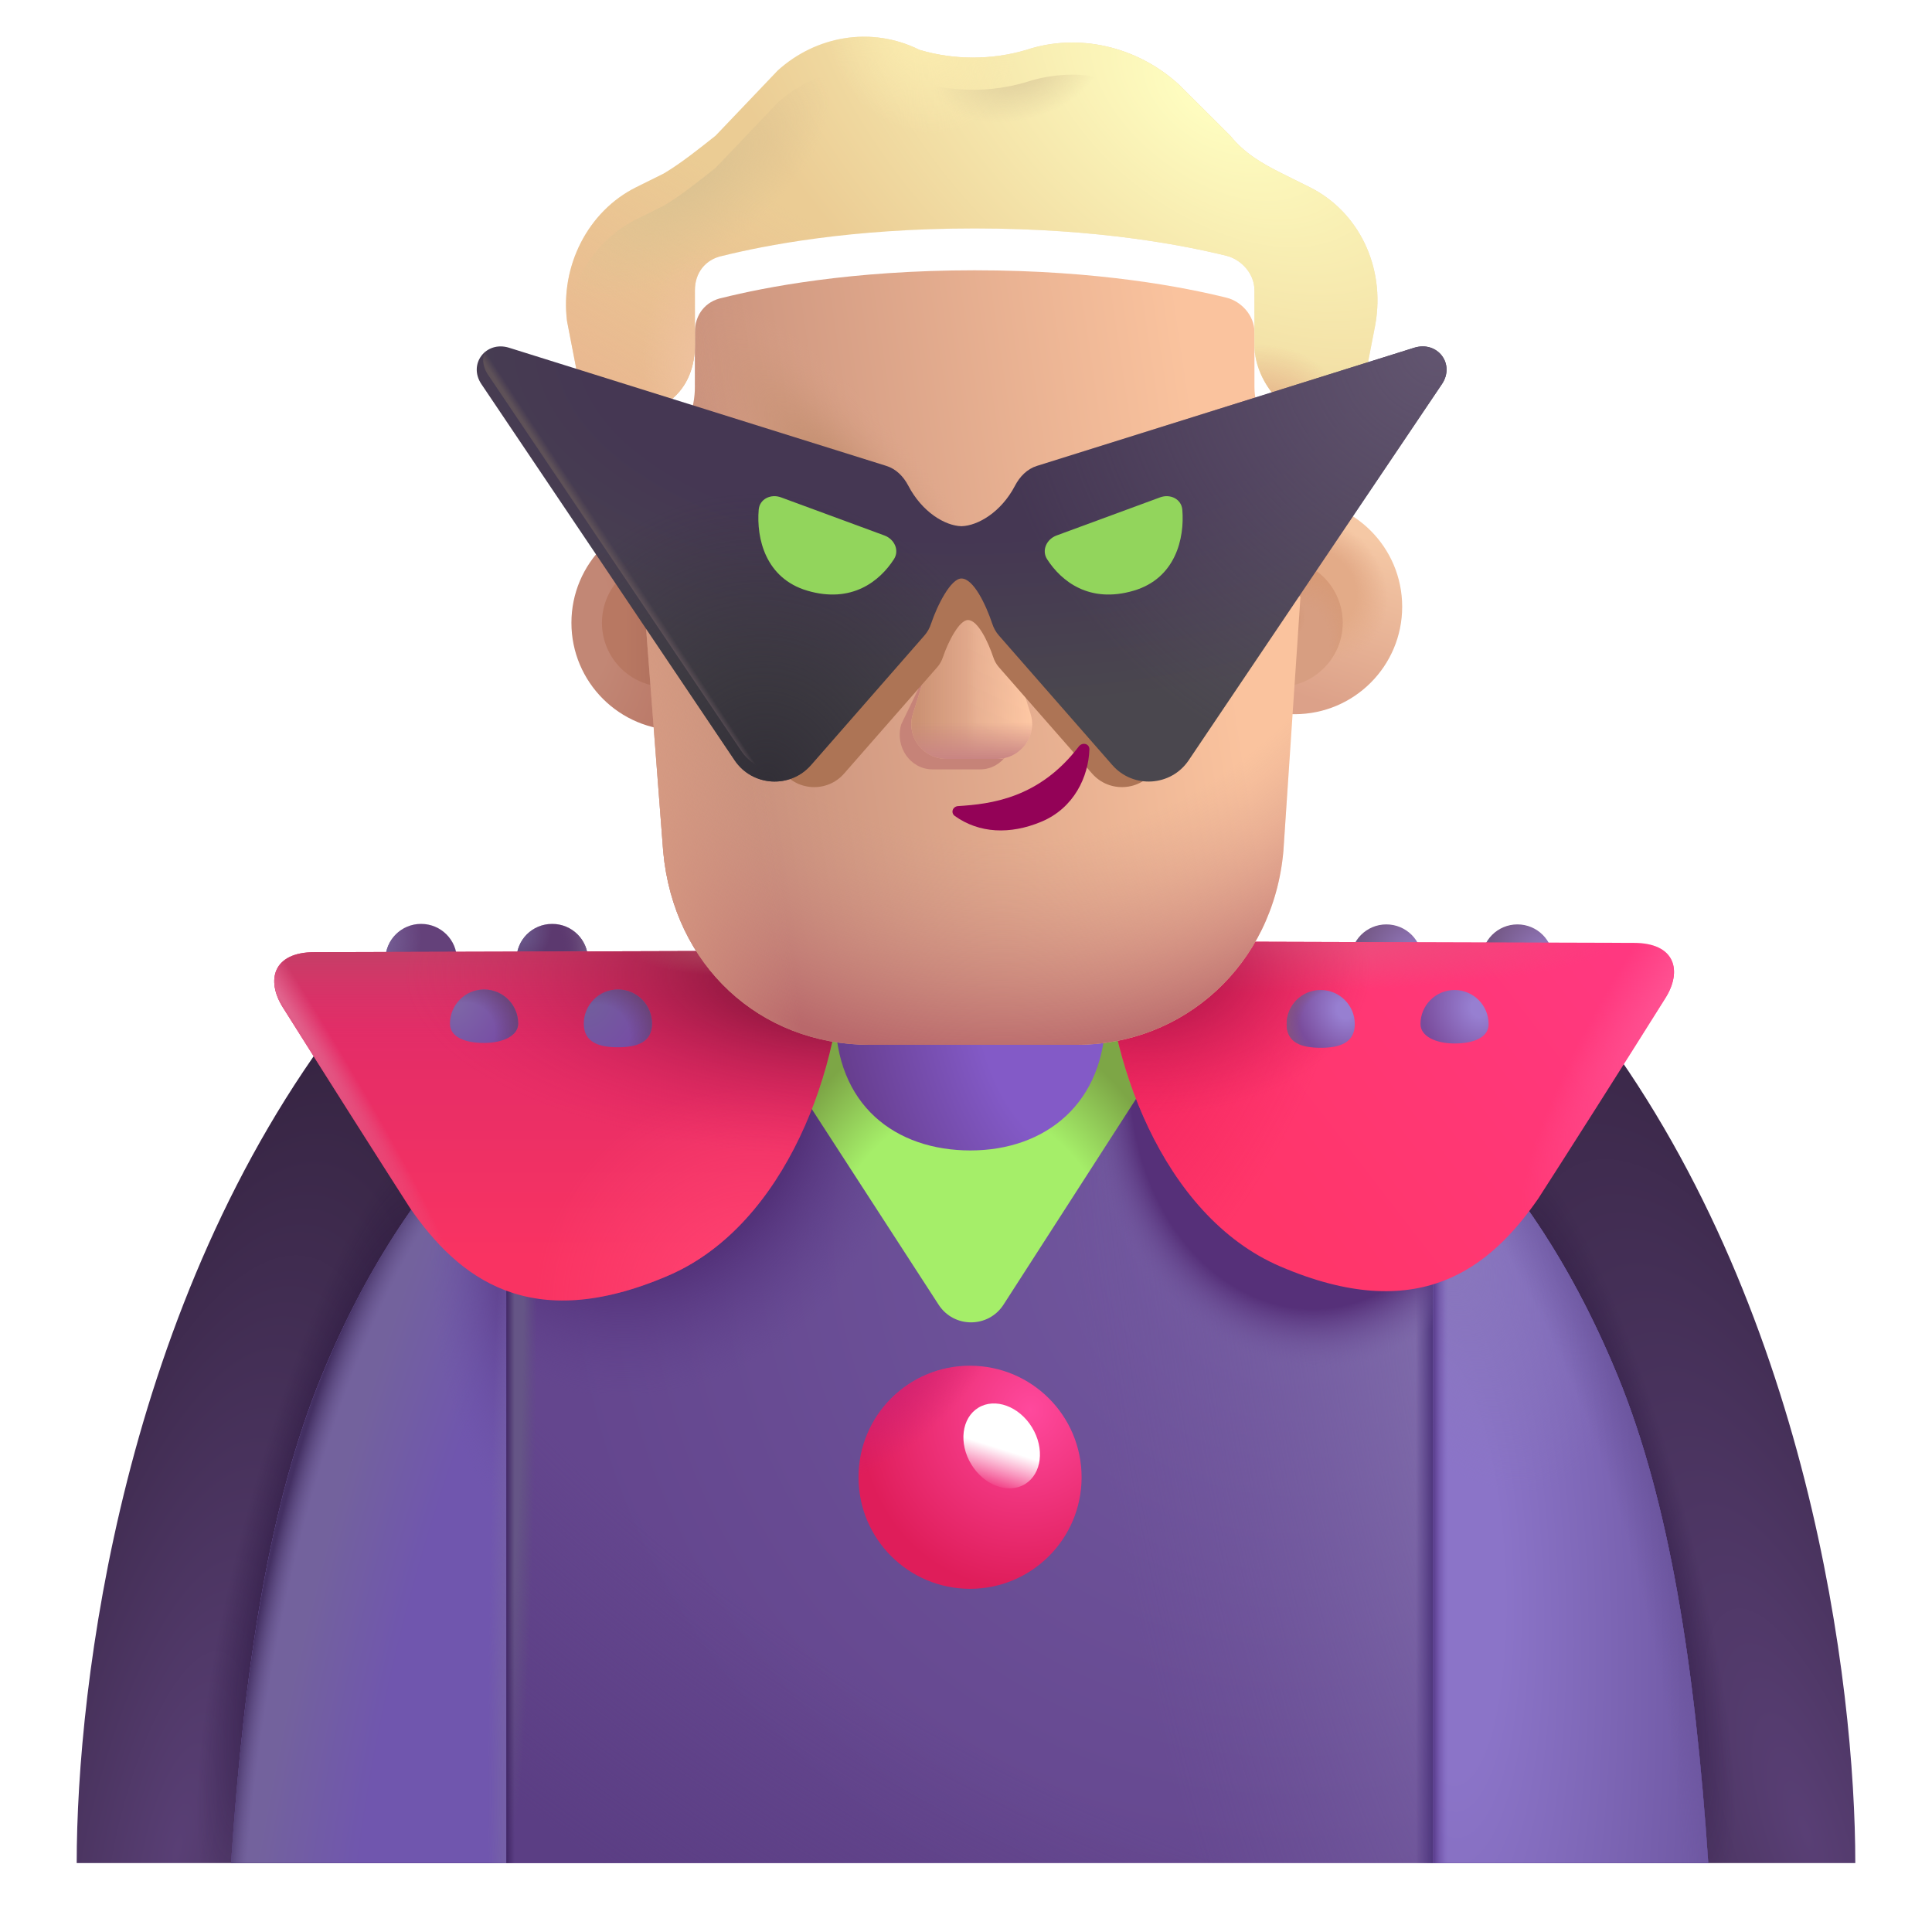 <svg viewBox="1 1 30 30" xmlns="http://www.w3.org/2000/svg">
<g filter="url(#filter0_i_4002_1009)">
<path d="M1.991 29.93H5.522L9.772 21.18L6.124 16.781C2.71 21.219 1.991 27.164 1.991 29.93Z" fill="url(#paint0_radial_4002_1009)"/>
<path d="M1.991 29.93H5.522L9.772 21.18L6.124 16.781C2.71 21.219 1.991 27.164 1.991 29.93Z" fill="url(#paint1_radial_4002_1009)"/>
</g>
<g filter="url(#filter1_i_4002_1009)">
<path d="M30.009 29.93H26.478L22.228 21.18L25.876 16.781C29.29 21.219 30.009 27.164 30.009 29.93Z" fill="url(#paint2_radial_4002_1009)"/>
<path d="M30.009 29.93H26.478L22.228 21.18L25.876 16.781C29.29 21.219 30.009 27.164 30.009 29.93Z" fill="url(#paint3_radial_4002_1009)"/>
</g>
<path d="M4.588 29.93H27.526C27.32 26.86 26.92 24.317 26.12 22.366C23.675 16.411 18.96 15.413 16.057 15.555C13.153 15.413 8.439 16.411 5.994 22.366C5.193 24.317 4.793 26.86 4.588 29.93Z" fill="url(#paint4_radial_4002_1009)"/>
<path d="M4.588 29.93H27.526C27.32 26.86 26.92 24.317 26.12 22.366C23.675 16.411 18.96 15.413 16.057 15.555C13.153 15.413 8.439 16.411 5.994 22.366C5.193 24.317 4.793 26.86 4.588 29.93Z" fill="url(#paint5_radial_4002_1009)"/>
<path d="M4.588 29.93H27.526C27.32 26.86 26.92 24.317 26.12 22.366C23.675 16.411 18.96 15.413 16.057 15.555C13.153 15.413 8.439 16.411 5.994 22.366C5.193 24.317 4.793 26.86 4.588 29.93Z" fill="url(#paint6_radial_4002_1009)"/>
<path d="M4.588 29.93H27.526C27.32 26.86 26.92 24.317 26.12 22.366C23.675 16.411 18.96 15.413 16.057 15.555C13.153 15.413 8.439 16.411 5.994 22.366C5.193 24.317 4.793 26.86 4.588 29.93Z" fill="url(#paint7_linear_4002_1009)"/>
<path d="M4.588 29.93H27.526C27.32 26.86 26.92 24.317 26.12 22.366C23.675 16.411 18.96 15.413 16.057 15.555C13.153 15.413 8.439 16.411 5.994 22.366C5.193 24.317 4.793 26.86 4.588 29.93Z" fill="url(#paint8_radial_4002_1009)"/>
<path d="M4.588 29.93H27.526C27.32 26.86 26.92 24.317 26.12 22.366C23.675 16.411 18.96 15.413 16.057 15.555C13.153 15.413 8.439 16.411 5.994 22.366C5.193 24.317 4.793 26.86 4.588 29.93Z" fill="url(#paint9_radial_4002_1009)"/>
<path d="M4.588 29.93H27.526C27.32 26.86 26.92 24.317 26.12 22.366C23.675 16.411 18.96 15.413 16.057 15.555C13.153 15.413 8.439 16.411 5.994 22.366C5.193 24.317 4.793 26.86 4.588 29.93Z" fill="url(#paint10_radial_4002_1009)"/>
<path d="M4.588 29.93H27.526C27.32 26.86 26.92 24.317 26.12 22.366C23.675 16.411 18.96 15.413 16.057 15.555C13.153 15.413 8.439 16.411 5.994 22.366C5.193 24.317 4.793 26.86 4.588 29.93Z" fill="url(#paint11_linear_4002_1009)"/>
<path d="M23.252 18.087V29.93H27.526C27.32 26.86 26.92 24.317 26.12 22.366C25.347 20.485 24.349 19.099 23.252 18.087Z" fill="url(#paint12_radial_4002_1009)"/>
<path d="M23.252 18.087V29.93H27.526C27.32 26.86 26.92 24.317 26.12 22.366C25.347 20.485 24.349 19.099 23.252 18.087Z" fill="url(#paint13_radial_4002_1009)"/>
<path d="M23.252 18.087V29.93H27.526C27.32 26.86 26.92 24.317 26.12 22.366C25.347 20.485 24.349 19.099 23.252 18.087Z" fill="url(#paint14_radial_4002_1009)"/>
<path d="M23.252 18.087V29.93H27.526C27.32 26.86 26.92 24.317 26.12 22.366C25.347 20.485 24.349 19.099 23.252 18.087Z" fill="url(#paint15_linear_4002_1009)"/>
<path d="M8.861 18.087V29.93H4.588C4.793 26.86 5.193 24.317 5.994 22.366C6.766 20.485 7.765 19.099 8.861 18.087Z" fill="url(#paint16_radial_4002_1009)"/>
<path d="M8.861 18.087V29.93H4.588C4.793 26.86 5.193 24.317 5.994 22.366C6.766 20.485 7.765 19.099 8.861 18.087Z" fill="url(#paint17_radial_4002_1009)"/>
<path d="M8.861 18.087V29.93H4.588C4.793 26.86 5.193 24.317 5.994 22.366C6.766 20.485 7.765 19.099 8.861 18.087Z" fill="url(#paint18_radial_4002_1009)"/>
<path d="M8.861 18.087V29.93H4.588C4.793 26.86 5.193 24.317 5.994 22.366C6.766 20.485 7.765 19.099 8.861 18.087Z" fill="url(#paint19_radial_4002_1009)"/>
<path d="M15.575 21.26L12.596 16.664H19.541L16.583 21.258C16.347 21.625 15.812 21.625 15.575 21.26Z" fill="url(#paint20_radial_4002_1009)"/>
<path d="M23.083 15.909C23.083 16.13 22.834 16.224 22.527 16.224C22.221 16.224 21.972 16.105 21.972 15.909C21.972 15.602 22.221 15.354 22.527 15.354C22.834 15.354 23.083 15.602 23.083 15.909Z" fill="url(#paint21_radial_4002_1009)"/>
<path d="M25.118 15.909C25.118 16.13 24.869 16.224 24.563 16.224C24.256 16.224 24.007 16.105 24.007 15.909C24.007 15.602 24.256 15.354 24.563 15.354C24.869 15.354 25.118 15.602 25.118 15.909Z" fill="url(#paint22_radial_4002_1009)"/>
<g filter="url(#filter2_i_4002_1009)">
<path d="M24.635 19.863C23.885 20.945 22.78 21.839 20.627 20.914C18.791 20.125 17.916 17.645 17.916 15.867L26.119 15.891C26.772 15.891 26.871 16.332 26.611 16.746C25.966 17.776 25.092 19.152 24.635 19.863Z" fill="url(#paint23_linear_4002_1009)"/>
<path d="M24.635 19.863C23.885 20.945 22.78 21.839 20.627 20.914C18.791 20.125 17.916 17.645 17.916 15.867L26.119 15.891C26.772 15.891 26.871 16.332 26.611 16.746C25.966 17.776 25.092 19.152 24.635 19.863Z" fill="url(#paint24_radial_4002_1009)"/>
<path d="M24.635 19.863C23.885 20.945 22.78 21.839 20.627 20.914C18.791 20.125 17.916 17.645 17.916 15.867L26.119 15.891C26.772 15.891 26.871 16.332 26.611 16.746C25.966 17.776 25.092 19.152 24.635 19.863Z" fill="url(#paint25_radial_4002_1009)"/>
<path d="M24.635 19.863C23.885 20.945 22.78 21.839 20.627 20.914C18.791 20.125 17.916 17.645 17.916 15.867L26.119 15.891C26.772 15.891 26.871 16.332 26.611 16.746C25.966 17.776 25.092 19.152 24.635 19.863Z" fill="url(#paint26_radial_4002_1009)"/>
<path d="M24.635 19.863C23.885 20.945 22.78 21.839 20.627 20.914C18.791 20.125 17.916 17.645 17.916 15.867L26.119 15.891C26.772 15.891 26.871 16.332 26.611 16.746C25.966 17.776 25.092 19.152 24.635 19.863Z" fill="url(#paint27_radial_4002_1009)"/>
</g>
<path d="M9.019 15.901C9.019 16.122 9.268 16.216 9.575 16.216C9.881 16.216 10.13 16.098 10.13 15.901C10.13 15.594 9.881 15.346 9.575 15.346C9.268 15.346 9.019 15.594 9.019 15.901Z" fill="#5C396F"/>
<path d="M9.019 15.901C9.019 16.122 9.268 16.216 9.575 16.216C9.881 16.216 10.13 16.098 10.13 15.901C10.13 15.594 9.881 15.346 9.575 15.346C9.268 15.346 9.019 15.594 9.019 15.901Z" fill="url(#paint28_radial_4002_1009)"/>
<path d="M9.019 15.901C9.019 16.122 9.268 16.216 9.575 16.216C9.881 16.216 10.13 16.098 10.13 15.901C10.13 15.594 9.881 15.346 9.575 15.346C9.268 15.346 9.019 15.594 9.019 15.901Z" fill="url(#paint29_radial_4002_1009)"/>
<path d="M6.984 15.901C6.984 16.122 7.233 16.216 7.539 16.216C7.846 16.216 8.095 16.098 8.095 15.901C8.095 15.594 7.846 15.346 7.539 15.346C7.233 15.346 6.984 15.594 6.984 15.901Z" fill="#64417A"/>
<path d="M6.984 15.901C6.984 16.122 7.233 16.216 7.539 16.216C7.846 16.216 8.095 16.098 8.095 15.901C8.095 15.594 7.846 15.346 7.539 15.346C7.233 15.346 6.984 15.594 6.984 15.901Z" fill="url(#paint30_radial_4002_1009)"/>
<g filter="url(#filter3_i_4002_1009)">
<path d="M7.467 19.858C8.217 20.94 9.323 21.834 11.475 20.908C13.311 20.119 14.186 17.64 14.186 15.862L5.983 15.885C5.331 15.885 5.232 16.327 5.491 16.741C6.137 17.771 7.01 19.146 7.467 19.858Z" fill="url(#paint31_linear_4002_1009)"/>
<path d="M7.467 19.858C8.217 20.94 9.323 21.834 11.475 20.908C13.311 20.119 14.186 17.64 14.186 15.862L5.983 15.885C5.331 15.885 5.232 16.327 5.491 16.741C6.137 17.771 7.01 19.146 7.467 19.858Z" fill="url(#paint32_linear_4002_1009)"/>
<path d="M7.467 19.858C8.217 20.94 9.323 21.834 11.475 20.908C13.311 20.119 14.186 17.64 14.186 15.862L5.983 15.885C5.331 15.885 5.232 16.327 5.491 16.741C6.137 17.771 7.01 19.146 7.467 19.858Z" fill="url(#paint33_radial_4002_1009)"/>
<path d="M7.467 19.858C8.217 20.94 9.323 21.834 11.475 20.908C13.311 20.119 14.186 17.64 14.186 15.862L5.983 15.885C5.331 15.885 5.232 16.327 5.491 16.741C6.137 17.771 7.01 19.146 7.467 19.858Z" fill="url(#paint34_radial_4002_1009)"/>
<path d="M7.467 19.858C8.217 20.94 9.323 21.834 11.475 20.908C13.311 20.119 14.186 17.64 14.186 15.862L5.983 15.885C5.331 15.885 5.232 16.327 5.491 16.741C6.137 17.771 7.01 19.146 7.467 19.858Z" fill="url(#paint35_radial_4002_1009)"/>
<path d="M7.467 19.858C8.217 20.94 9.323 21.834 11.475 20.908C13.311 20.119 14.186 17.64 14.186 15.862L5.983 15.885C5.331 15.885 5.232 16.327 5.491 16.741C6.137 17.771 7.01 19.146 7.467 19.858Z" fill="url(#paint36_radial_4002_1009)"/>
</g>
<g filter="url(#filter4_i_4002_1009)">
<path d="M13.971 15.019C13.971 13.861 14.91 12.922 16.069 12.922C17.227 12.922 18.166 13.861 18.166 15.019V16.567C18.166 17.938 17.227 18.664 16.069 18.664C14.91 18.664 13.971 17.969 13.971 16.567V15.019Z" fill="url(#paint37_radial_4002_1009)"/>
</g>
<path d="M22.037 16.902C22.037 17.195 21.8 17.27 21.508 17.27C21.216 17.27 20.979 17.195 20.979 16.902C20.979 16.61 21.216 16.373 21.508 16.373C21.8 16.373 22.037 16.61 22.037 16.902Z" fill="url(#paint38_radial_4002_1009)"/>
<path d="M22.037 16.902C22.037 17.195 21.8 17.27 21.508 17.27C21.216 17.27 20.979 17.195 20.979 16.902C20.979 16.61 21.216 16.373 21.508 16.373C21.8 16.373 22.037 16.61 22.037 16.902Z" fill="url(#paint39_radial_4002_1009)"/>
<path d="M24.115 16.902C24.115 17.113 23.878 17.203 23.586 17.203C23.294 17.203 23.057 17.09 23.057 16.902C23.057 16.61 23.294 16.373 23.586 16.373C23.878 16.373 24.115 16.61 24.115 16.902Z" fill="url(#paint40_radial_4002_1009)"/>
<path d="M7.987 16.895C7.987 17.105 8.224 17.195 8.516 17.195C8.809 17.195 9.046 17.082 9.046 16.895C9.046 16.602 8.809 16.365 8.516 16.365C8.224 16.365 7.987 16.602 7.987 16.895Z" fill="url(#paint41_radial_4002_1009)"/>
<path d="M7.987 16.895C7.987 17.105 8.224 17.195 8.516 17.195C8.809 17.195 9.046 17.082 9.046 16.895C9.046 16.602 8.809 16.365 8.516 16.365C8.224 16.365 7.987 16.602 7.987 16.895Z" fill="url(#paint42_radial_4002_1009)"/>
<path d="M10.065 16.895C10.065 17.187 10.302 17.262 10.594 17.262C10.887 17.262 11.124 17.187 11.124 16.895C11.124 16.602 10.887 16.365 10.594 16.365C10.302 16.365 10.065 16.602 10.065 16.895Z" fill="url(#paint43_radial_4002_1009)"/>
<path d="M10.065 16.895C10.065 17.187 10.302 17.262 10.594 17.262C10.887 17.262 11.124 17.187 11.124 16.895C11.124 16.602 10.887 16.365 10.594 16.365C10.302 16.365 10.065 16.602 10.065 16.895Z" fill="url(#paint44_radial_4002_1009)"/>
<g filter="url(#filter5_i_4002_1009)">
<circle cx="16.063" cy="23.939" r="1.732" fill="url(#paint45_radial_4002_1009)"/>
<circle cx="16.063" cy="23.939" r="1.732" fill="url(#paint46_radial_4002_1009)"/>
</g>
<ellipse cx="16.554" cy="23.452" rx="0.552" ry="0.695" transform="rotate(-31.445 16.554 23.452)" fill="url(#paint47_linear_4002_1009)"/>
<g filter="url(#filter6_i_4002_1009)">
<circle cx="11.342" cy="10.671" r="1.669" fill="url(#paint48_radial_4002_1009)"/>
</g>
<g filter="url(#filter7_f_4002_1009)">
<circle cx="11.342" cy="10.671" r="0.995" fill="url(#paint49_linear_4002_1009)"/>
</g>
<g filter="url(#filter8_i_4002_1009)">
<circle cx="20.854" cy="10.671" r="1.669" fill="url(#paint50_linear_4002_1009)"/>
<circle cx="20.854" cy="10.671" r="1.669" fill="url(#paint51_radial_4002_1009)"/>
</g>
<g filter="url(#filter9_f_4002_1009)">
<circle cx="20.854" cy="10.671" r="0.995" fill="#D79E81"/>
<circle cx="20.854" cy="10.671" r="0.995" fill="url(#paint52_radial_4002_1009)"/>
<circle cx="20.854" cy="10.671" r="0.995" fill="url(#paint53_radial_4002_1009)"/>
</g>
<g filter="url(#filter10_i_4002_1009)">
<path d="M10.99 10.058C11.006 10.059 11.023 10.06 11.039 10.06C11.039 10.06 10.985 9.207 10.932 8.62C10.932 8.353 11.039 8.033 11.254 7.873L11.415 7.713C11.683 7.5 11.79 7.18 11.79 6.86V6.007C11.79 5.74 11.951 5.527 12.219 5.474C12.863 5.314 14.204 5.047 16.134 5.047C18.065 5.047 19.406 5.314 20.05 5.474C20.264 5.527 20.479 5.74 20.479 6.007V6.86C20.479 7.18 20.64 7.5 20.854 7.713C21.356 8.065 21.325 8.259 21.283 8.673C21.23 9.207 21.176 10.113 21.176 10.113C21.182 10.113 21.188 10.113 21.194 10.113L20.928 14.071C20.768 15.841 19.377 17.074 17.718 17.074H14.508C12.796 17.074 11.459 15.841 11.298 14.071L10.99 10.058Z" fill="url(#paint54_linear_4002_1009)"/>
<path d="M10.99 10.058C11.006 10.059 11.023 10.06 11.039 10.06C11.039 10.06 10.985 9.207 10.932 8.62C10.932 8.353 11.039 8.033 11.254 7.873L11.415 7.713C11.683 7.5 11.79 7.18 11.79 6.86V6.007C11.79 5.74 11.951 5.527 12.219 5.474C12.863 5.314 14.204 5.047 16.134 5.047C18.065 5.047 19.406 5.314 20.05 5.474C20.264 5.527 20.479 5.74 20.479 6.007V6.86C20.479 7.18 20.64 7.5 20.854 7.713C21.356 8.065 21.325 8.259 21.283 8.673C21.23 9.207 21.176 10.113 21.176 10.113C21.182 10.113 21.188 10.113 21.194 10.113L20.928 14.071C20.768 15.841 19.377 17.074 17.718 17.074H14.508C12.796 17.074 11.459 15.841 11.298 14.071L10.99 10.058Z" fill="url(#paint55_radial_4002_1009)"/>
<path d="M10.99 10.058C11.006 10.059 11.023 10.06 11.039 10.06C11.039 10.06 10.985 9.207 10.932 8.62C10.932 8.353 11.039 8.033 11.254 7.873L11.415 7.713C11.683 7.5 11.79 7.18 11.79 6.86V6.007C11.79 5.74 11.951 5.527 12.219 5.474C12.863 5.314 14.204 5.047 16.134 5.047C18.065 5.047 19.406 5.314 20.05 5.474C20.264 5.527 20.479 5.74 20.479 6.007V6.86C20.479 7.18 20.64 7.5 20.854 7.713C21.356 8.065 21.325 8.259 21.283 8.673C21.23 9.207 21.176 10.113 21.176 10.113C21.182 10.113 21.188 10.113 21.194 10.113L20.928 14.071C20.768 15.841 19.377 17.074 17.718 17.074H14.508C12.796 17.074 11.459 15.841 11.298 14.071L10.99 10.058Z" fill="url(#paint56_linear_4002_1009)"/>
<path d="M10.99 10.058C11.006 10.059 11.023 10.06 11.039 10.06C11.039 10.06 10.985 9.207 10.932 8.62C10.932 8.353 11.039 8.033 11.254 7.873L11.415 7.713C11.683 7.5 11.79 7.18 11.79 6.86V6.007C11.79 5.74 11.951 5.527 12.219 5.474C12.863 5.314 14.204 5.047 16.134 5.047C18.065 5.047 19.406 5.314 20.05 5.474C20.264 5.527 20.479 5.74 20.479 6.007V6.86C20.479 7.18 20.64 7.5 20.854 7.713C21.356 8.065 21.325 8.259 21.283 8.673C21.23 9.207 21.176 10.113 21.176 10.113C21.182 10.113 21.188 10.113 21.194 10.113L20.928 14.071C20.768 15.841 19.377 17.074 17.718 17.074H14.508C12.796 17.074 11.459 15.841 11.298 14.071L10.99 10.058Z" fill="url(#paint57_radial_4002_1009)"/>
<path d="M10.99 10.058C11.006 10.059 11.023 10.06 11.039 10.06C11.039 10.06 10.985 9.207 10.932 8.62C10.932 8.353 11.039 8.033 11.254 7.873L11.415 7.713C11.683 7.5 11.79 7.18 11.79 6.86V6.007C11.79 5.74 11.951 5.527 12.219 5.474C12.863 5.314 14.204 5.047 16.134 5.047C18.065 5.047 19.406 5.314 20.05 5.474C20.264 5.527 20.479 5.74 20.479 6.007V6.86C20.479 7.18 20.64 7.5 20.854 7.713C21.356 8.065 21.325 8.259 21.283 8.673C21.23 9.207 21.176 10.113 21.176 10.113C21.182 10.113 21.188 10.113 21.194 10.113L20.928 14.071C20.768 15.841 19.377 17.074 17.718 17.074H14.508C12.796 17.074 11.459 15.841 11.298 14.071L10.99 10.058Z" fill="url(#paint58_radial_4002_1009)"/>
<path d="M10.99 10.058C11.006 10.059 11.023 10.06 11.039 10.06C11.039 10.06 10.985 9.207 10.932 8.62C10.932 8.353 11.039 8.033 11.254 7.873L11.415 7.713C11.683 7.5 11.79 7.18 11.79 6.86V6.007C11.79 5.74 11.951 5.527 12.219 5.474C12.863 5.314 14.204 5.047 16.134 5.047C18.065 5.047 19.406 5.314 20.05 5.474C20.264 5.527 20.479 5.74 20.479 6.007V6.86C20.479 7.18 20.64 7.5 20.854 7.713C21.356 8.065 21.325 8.259 21.283 8.673C21.23 9.207 21.176 10.113 21.176 10.113C21.182 10.113 21.188 10.113 21.194 10.113L20.928 14.071C20.768 15.841 19.377 17.074 17.718 17.074H14.508C12.796 17.074 11.459 15.841 11.298 14.071L10.99 10.058Z" fill="url(#paint59_radial_4002_1009)"/>
</g>
<g filter="url(#filter11_i_4002_1009)">
<path d="M20.908 4.194L21.337 4.407C22.088 4.78 22.517 5.634 22.356 6.54L21.766 9.58C21.713 9.894 21.506 10.105 21.194 10.113C21.188 10.113 21.182 10.113 21.176 10.113C21.176 10.113 21.23 9.207 21.283 8.673C21.327 8.24 21.251 8.108 20.854 7.713C20.64 7.5 20.479 7.18 20.479 6.86V6.007C20.479 5.74 20.264 5.527 20.049 5.473C19.406 5.314 18.065 5.047 16.134 5.047C14.203 5.047 12.862 5.314 12.219 5.473C11.951 5.527 11.79 5.74 11.79 6.007V6.86C11.79 7.18 11.682 7.5 11.414 7.713L11.253 7.873C11.039 8.033 10.932 8.353 10.932 8.62C10.985 9.207 11.039 10.06 11.039 10.06C11.022 10.06 11.006 10.059 10.99 10.058C10.69 10.038 10.446 9.83 10.395 9.527L9.805 6.487C9.698 5.634 10.127 4.78 10.878 4.407L11.307 4.194C11.575 4.034 11.843 3.82 12.111 3.607L13.077 2.594C13.667 2.06 14.525 1.9 15.276 2.274C15.812 2.434 16.402 2.434 16.939 2.274C17.743 2.007 18.655 2.22 19.299 2.807L20.103 3.607C20.318 3.874 20.586 4.034 20.908 4.194Z" fill="#EBCC94"/>
<path d="M20.908 4.194L21.337 4.407C22.088 4.78 22.517 5.634 22.356 6.54L21.766 9.58C21.713 9.894 21.506 10.105 21.194 10.113C21.188 10.113 21.182 10.113 21.176 10.113C21.176 10.113 21.23 9.207 21.283 8.673C21.327 8.24 21.251 8.108 20.854 7.713C20.64 7.5 20.479 7.18 20.479 6.86V6.007C20.479 5.74 20.264 5.527 20.049 5.473C19.406 5.314 18.065 5.047 16.134 5.047C14.203 5.047 12.862 5.314 12.219 5.473C11.951 5.527 11.79 5.74 11.79 6.007V6.86C11.79 7.18 11.682 7.5 11.414 7.713L11.253 7.873C11.039 8.033 10.932 8.353 10.932 8.62C10.985 9.207 11.039 10.06 11.039 10.06C11.022 10.06 11.006 10.059 10.99 10.058C10.69 10.038 10.446 9.83 10.395 9.527L9.805 6.487C9.698 5.634 10.127 4.78 10.878 4.407L11.307 4.194C11.575 4.034 11.843 3.82 12.111 3.607L13.077 2.594C13.667 2.06 14.525 1.9 15.276 2.274C15.812 2.434 16.402 2.434 16.939 2.274C17.743 2.007 18.655 2.22 19.299 2.807L20.103 3.607C20.318 3.874 20.586 4.034 20.908 4.194Z" fill="url(#paint60_radial_4002_1009)"/>
<path d="M20.908 4.194L21.337 4.407C22.088 4.78 22.517 5.634 22.356 6.54L21.766 9.58C21.713 9.894 21.506 10.105 21.194 10.113C21.188 10.113 21.182 10.113 21.176 10.113C21.176 10.113 21.23 9.207 21.283 8.673C21.327 8.24 21.251 8.108 20.854 7.713C20.64 7.5 20.479 7.18 20.479 6.86V6.007C20.479 5.74 20.264 5.527 20.049 5.473C19.406 5.314 18.065 5.047 16.134 5.047C14.203 5.047 12.862 5.314 12.219 5.473C11.951 5.527 11.79 5.74 11.79 6.007V6.86C11.79 7.18 11.682 7.5 11.414 7.713L11.253 7.873C11.039 8.033 10.932 8.353 10.932 8.62C10.985 9.207 11.039 10.06 11.039 10.06C11.022 10.06 11.006 10.059 10.99 10.058C10.69 10.038 10.446 9.83 10.395 9.527L9.805 6.487C9.698 5.634 10.127 4.78 10.878 4.407L11.307 4.194C11.575 4.034 11.843 3.82 12.111 3.607L13.077 2.594C13.667 2.06 14.525 1.9 15.276 2.274C15.812 2.434 16.402 2.434 16.939 2.274C17.743 2.007 18.655 2.22 19.299 2.807L20.103 3.607C20.318 3.874 20.586 4.034 20.908 4.194Z" fill="url(#paint61_linear_4002_1009)"/>
<path d="M20.908 4.194L21.337 4.407C22.088 4.78 22.517 5.634 22.356 6.54L21.766 9.58C21.713 9.894 21.506 10.105 21.194 10.113C21.188 10.113 21.182 10.113 21.176 10.113C21.176 10.113 21.23 9.207 21.283 8.673C21.327 8.24 21.251 8.108 20.854 7.713C20.64 7.5 20.479 7.18 20.479 6.86V6.007C20.479 5.74 20.264 5.527 20.049 5.473C19.406 5.314 18.065 5.047 16.134 5.047C14.203 5.047 12.862 5.314 12.219 5.473C11.951 5.527 11.79 5.74 11.79 6.007V6.86C11.79 7.18 11.682 7.5 11.414 7.713L11.253 7.873C11.039 8.033 10.932 8.353 10.932 8.62C10.985 9.207 11.039 10.06 11.039 10.06C11.022 10.06 11.006 10.059 10.99 10.058C10.69 10.038 10.446 9.83 10.395 9.527L9.805 6.487C9.698 5.634 10.127 4.78 10.878 4.407L11.307 4.194C11.575 4.034 11.843 3.82 12.111 3.607L13.077 2.594C13.667 2.06 14.525 1.9 15.276 2.274C15.812 2.434 16.402 2.434 16.939 2.274C17.743 2.007 18.655 2.22 19.299 2.807L20.103 3.607C20.318 3.874 20.586 4.034 20.908 4.194Z" fill="url(#paint62_radial_4002_1009)"/>
<path d="M20.908 4.194L21.337 4.407C22.088 4.78 22.517 5.634 22.356 6.54L21.766 9.58C21.713 9.894 21.506 10.105 21.194 10.113C21.188 10.113 21.182 10.113 21.176 10.113C21.176 10.113 21.23 9.207 21.283 8.673C21.327 8.24 21.251 8.108 20.854 7.713C20.64 7.5 20.479 7.18 20.479 6.86V6.007C20.479 5.74 20.264 5.527 20.049 5.473C19.406 5.314 18.065 5.047 16.134 5.047C14.203 5.047 12.862 5.314 12.219 5.473C11.951 5.527 11.79 5.74 11.79 6.007V6.86C11.79 7.18 11.682 7.5 11.414 7.713L11.253 7.873C11.039 8.033 10.932 8.353 10.932 8.62C10.985 9.207 11.039 10.06 11.039 10.06C11.022 10.06 11.006 10.059 10.99 10.058C10.69 10.038 10.446 9.83 10.395 9.527L9.805 6.487C9.698 5.634 10.127 4.78 10.878 4.407L11.307 4.194C11.575 4.034 11.843 3.82 12.111 3.607L13.077 2.594C13.667 2.06 14.525 1.9 15.276 2.274C15.812 2.434 16.402 2.434 16.939 2.274C17.743 2.007 18.655 2.22 19.299 2.807L20.103 3.607C20.318 3.874 20.586 4.034 20.908 4.194Z" fill="url(#paint63_radial_4002_1009)"/>
<path d="M20.908 4.194L21.337 4.407C22.088 4.78 22.517 5.634 22.356 6.54L21.766 9.58C21.713 9.894 21.506 10.105 21.194 10.113C21.188 10.113 21.182 10.113 21.176 10.113C21.176 10.113 21.23 9.207 21.283 8.673C21.327 8.24 21.251 8.108 20.854 7.713C20.64 7.5 20.479 7.18 20.479 6.86V6.007C20.479 5.74 20.264 5.527 20.049 5.473C19.406 5.314 18.065 5.047 16.134 5.047C14.203 5.047 12.862 5.314 12.219 5.473C11.951 5.527 11.79 5.74 11.79 6.007V6.86C11.79 7.18 11.682 7.5 11.414 7.713L11.253 7.873C11.039 8.033 10.932 8.353 10.932 8.62C10.985 9.207 11.039 10.06 11.039 10.06C11.022 10.06 11.006 10.059 10.99 10.058C10.69 10.038 10.446 9.83 10.395 9.527L9.805 6.487C9.698 5.634 10.127 4.78 10.878 4.407L11.307 4.194C11.575 4.034 11.843 3.82 12.111 3.607L13.077 2.594C13.667 2.06 14.525 1.9 15.276 2.274C15.812 2.434 16.402 2.434 16.939 2.274C17.743 2.007 18.655 2.22 19.299 2.807L20.103 3.607C20.318 3.874 20.586 4.034 20.908 4.194Z" fill="url(#paint64_radial_4002_1009)"/>
</g>
<path d="M20.908 4.194L21.337 4.407C22.088 4.78 22.517 5.634 22.356 6.54L21.766 9.58C21.713 9.894 21.506 10.105 21.194 10.113C21.188 10.113 21.182 10.113 21.176 10.113C21.176 10.113 21.23 9.207 21.283 8.673C21.327 8.24 21.251 8.108 20.854 7.713C20.64 7.5 20.479 7.18 20.479 6.86V6.007C20.479 5.74 20.264 5.527 20.049 5.473C19.406 5.314 18.065 5.047 16.134 5.047C14.203 5.047 12.862 5.314 12.219 5.473C11.951 5.527 11.79 5.74 11.79 6.007V6.86C11.79 7.18 11.682 7.5 11.414 7.713L11.253 7.873C11.039 8.033 10.932 8.353 10.932 8.62C10.985 9.207 11.039 10.06 11.039 10.06C11.022 10.06 11.006 10.059 10.99 10.058C10.69 10.038 10.446 9.83 10.395 9.527L9.805 6.487C9.698 5.634 10.127 4.78 10.878 4.407L11.307 4.194C11.575 4.034 11.843 3.82 12.111 3.607L13.077 2.594C13.667 2.06 14.525 1.9 15.276 2.274C15.812 2.434 16.402 2.434 16.939 2.274C17.743 2.007 18.655 2.22 19.299 2.807L20.103 3.607C20.318 3.874 20.586 4.034 20.908 4.194Z" fill="url(#paint65_radial_4002_1009)"/>
<path d="M20.908 4.194L21.337 4.407C22.088 4.78 22.517 5.634 22.356 6.54L21.766 9.58C21.713 9.894 21.506 10.105 21.194 10.113C21.188 10.113 21.182 10.113 21.176 10.113C21.176 10.113 21.23 9.207 21.283 8.673C21.327 8.24 21.251 8.108 20.854 7.713C20.64 7.5 20.479 7.18 20.479 6.86V6.007C20.479 5.74 20.264 5.527 20.049 5.473C19.406 5.314 18.065 5.047 16.134 5.047C14.203 5.047 12.862 5.314 12.219 5.473C11.951 5.527 11.79 5.74 11.79 6.007V6.86C11.79 7.18 11.682 7.5 11.414 7.713L11.253 7.873C11.039 8.033 10.932 8.353 10.932 8.62C10.985 9.207 11.039 10.06 11.039 10.06C11.022 10.06 11.006 10.059 10.99 10.058C10.69 10.038 10.446 9.83 10.395 9.527L9.805 6.487C9.698 5.634 10.127 4.78 10.878 4.407L11.307 4.194C11.575 4.034 11.843 3.82 12.111 3.607L13.077 2.594C13.667 2.06 14.525 1.9 15.276 2.274C15.812 2.434 16.402 2.434 16.939 2.274C17.743 2.007 18.655 2.22 19.299 2.807L20.103 3.607C20.318 3.874 20.586 4.034 20.908 4.194Z" fill="url(#paint66_radial_4002_1009)"/>
<g filter="url(#filter12_f_4002_1009)">
<path d="M15.814 10.549L14.994 12.248C14.892 12.598 15.136 12.947 15.482 12.947H16.219C16.564 12.947 16.808 12.592 16.707 12.248L16.209 10.549C16.102 10.172 15.926 10.172 15.814 10.549Z" fill="#C68378"/>
</g>
<g filter="url(#filter13_f_4002_1009)">
<path d="M15.707 10.386L15.176 12.085C15.067 12.435 15.328 12.784 15.696 12.784H16.482C16.851 12.784 17.111 12.429 17.003 12.085L16.472 10.386C16.358 10.009 15.826 10.009 15.707 10.386Z" fill="#E4AC8F"/>
<path d="M15.707 10.386L15.176 12.085C15.067 12.435 15.328 12.784 15.696 12.784H16.482C16.851 12.784 17.111 12.429 17.003 12.085L16.472 10.386C16.358 10.009 15.826 10.009 15.707 10.386Z" fill="url(#paint67_linear_4002_1009)"/>
<path d="M15.707 10.386L15.176 12.085C15.067 12.435 15.328 12.784 15.696 12.784H16.482C16.851 12.784 17.111 12.429 17.003 12.085L16.472 10.386C16.358 10.009 15.826 10.009 15.707 10.386Z" fill="url(#paint68_linear_4002_1009)"/>
<path d="M15.707 10.386L15.176 12.085C15.067 12.435 15.328 12.784 15.696 12.784H16.482C16.851 12.784 17.111 12.429 17.003 12.085L16.472 10.386C16.358 10.009 15.826 10.009 15.707 10.386Z" fill="url(#paint69_linear_4002_1009)"/>
</g>
<path d="M18.438 9.136C19.091 9.136 19.644 9.587 19.794 10.195C19.838 10.37 19.704 10.537 19.526 10.537H17.293C17.151 10.537 17.037 10.407 17.066 10.264C17.192 9.623 17.756 9.136 18.438 9.136Z" fill="white"/>
<path d="M18.231 9.408C18.726 9.408 19.124 9.81 19.124 10.301C19.124 10.382 19.112 10.463 19.092 10.537H17.366C17.346 10.459 17.334 10.382 17.334 10.301C17.334 9.81 17.736 9.408 18.231 9.408Z" fill="url(#paint70_radial_4002_1009)"/>
<path d="M17.719 10.301C17.719 10.017 17.947 9.79 18.231 9.79C18.515 9.79 18.742 10.017 18.742 10.301C18.742 10.386 18.722 10.467 18.686 10.537H17.78C17.74 10.467 17.719 10.386 17.719 10.301Z" fill="black"/>
<g filter="url(#filter14_f_4002_1009)">
<path d="M18.165 9.597C18.229 9.682 18.096 9.786 17.945 9.899C17.793 10.012 17.681 10.091 17.617 10.006C17.554 9.921 17.625 9.761 17.776 9.647C17.927 9.534 18.102 9.512 18.165 9.597Z" fill="#C7A7A3"/>
<path d="M18.165 9.597C18.229 9.682 18.096 9.786 17.945 9.899C17.793 10.012 17.681 10.091 17.617 10.006C17.554 9.921 17.625 9.761 17.776 9.647C17.927 9.534 18.102 9.512 18.165 9.597Z" fill="url(#paint71_radial_4002_1009)"/>
</g>
<g filter="url(#filter15_f_4002_1009)">
<path d="M19.026 10.184C18.993 9.953 18.858 9.779 18.795 9.72L18.535 10.006L18.652 10.234L19.026 10.184Z" fill="url(#paint72_linear_4002_1009)"/>
</g>
<path d="M13.653 9.136C12.999 9.136 12.447 9.587 12.297 10.196C12.252 10.37 12.386 10.537 12.565 10.537H14.797C14.94 10.537 15.053 10.407 15.025 10.265C14.899 9.623 14.331 9.136 13.653 9.136Z" fill="white"/>
<path d="M13.86 9.408C13.364 9.408 12.967 9.81 12.967 10.301C12.967 10.382 12.979 10.463 12.999 10.537H14.725C14.745 10.459 14.757 10.382 14.757 10.301C14.753 9.81 14.355 9.408 13.86 9.408Z" fill="url(#paint73_radial_4002_1009)"/>
<path d="M14.371 10.301C14.371 10.017 14.144 9.79 13.86 9.79C13.576 9.79 13.348 10.017 13.348 10.301C13.348 10.386 13.369 10.467 13.405 10.537H14.31C14.347 10.467 14.371 10.386 14.371 10.301Z" fill="black"/>
<g filter="url(#filter16_f_4002_1009)">
<path d="M14.675 10.196C14.675 9.908 14.441 9.715 14.377 9.657L14.089 9.936L14.266 10.298L14.675 10.196Z" fill="url(#paint74_linear_4002_1009)"/>
</g>
<g filter="url(#filter17_f_4002_1009)">
<ellipse cx="13.59" cy="9.79" rx="0.39" ry="0.197" transform="rotate(-27.914 13.59 9.79)" fill="#C7A7A3" fill-opacity="0.9"/>
<ellipse cx="13.59" cy="9.79" rx="0.39" ry="0.197" transform="rotate(-27.914 13.59 9.79)" fill="url(#paint75_radial_4002_1009)"/>
</g>
<g filter="url(#filter18_f_4002_1009)">
<path d="M9.897 8.146L13.132 12.952C13.359 13.286 13.841 13.316 14.107 13.012L15.556 11.357C15.595 11.312 15.623 11.26 15.642 11.204C15.722 10.965 15.895 10.628 16.03 10.628C16.184 10.628 16.343 10.965 16.423 11.204C16.441 11.26 16.47 11.312 16.508 11.357L17.958 13.012C18.224 13.316 18.706 13.286 18.933 12.952L22.168 8.146C22.342 7.888 22.111 7.587 21.814 7.68L16.993 9.19C16.869 9.229 16.775 9.326 16.715 9.441C16.537 9.782 16.239 9.185 16.03 9.19C15.82 9.185 15.527 9.782 15.35 9.441C15.29 9.326 15.195 9.229 15.072 9.19L10.251 7.68C9.953 7.587 9.722 7.888 9.897 8.146Z" fill="#AD7455"/>
</g>
<g filter="url(#filter19_iii_4002_1009)">
<path d="M8.576 6.816L12.508 12.657C12.783 13.063 13.369 13.1 13.693 12.73L15.454 10.718C15.501 10.665 15.536 10.601 15.558 10.533C15.656 10.242 15.865 9.833 16.029 9.833C16.217 9.833 16.41 10.242 16.507 10.533C16.529 10.601 16.564 10.665 16.611 10.718L18.372 12.73C18.696 13.1 19.282 13.063 19.557 12.657L23.489 6.816C23.701 6.503 23.421 6.137 23.059 6.25L17.2 8.085C17.05 8.132 16.935 8.25 16.862 8.39C16.646 8.804 16.284 9.014 16.029 9.021C15.775 9.014 15.419 8.804 15.203 8.39C15.13 8.25 15.015 8.132 14.865 8.085L9.006 6.25C8.645 6.137 8.364 6.503 8.576 6.816Z" fill="url(#paint76_radial_4002_1009)"/>
<path d="M8.576 6.816L12.508 12.657C12.783 13.063 13.369 13.1 13.693 12.73L15.454 10.718C15.501 10.665 15.536 10.601 15.558 10.533C15.656 10.242 15.865 9.833 16.029 9.833C16.217 9.833 16.41 10.242 16.507 10.533C16.529 10.601 16.564 10.665 16.611 10.718L18.372 12.73C18.696 13.1 19.282 13.063 19.557 12.657L23.489 6.816C23.701 6.503 23.421 6.137 23.059 6.25L17.2 8.085C17.05 8.132 16.935 8.25 16.862 8.39C16.646 8.804 16.284 9.014 16.029 9.021C15.775 9.014 15.419 8.804 15.203 8.39C15.13 8.25 15.015 8.132 14.865 8.085L9.006 6.25C8.645 6.137 8.364 6.503 8.576 6.816Z" fill="url(#paint77_radial_4002_1009)"/>
<path d="M8.576 6.816L12.508 12.657C12.783 13.063 13.369 13.1 13.693 12.73L15.454 10.718C15.501 10.665 15.536 10.601 15.558 10.533C15.656 10.242 15.865 9.833 16.029 9.833C16.217 9.833 16.41 10.242 16.507 10.533C16.529 10.601 16.564 10.665 16.611 10.718L18.372 12.73C18.696 13.1 19.282 13.063 19.557 12.657L23.489 6.816C23.701 6.503 23.421 6.137 23.059 6.25L17.2 8.085C17.05 8.132 16.935 8.25 16.862 8.39C16.646 8.804 16.284 9.014 16.029 9.021C15.775 9.014 15.419 8.804 15.203 8.39C15.13 8.25 15.015 8.132 14.865 8.085L9.006 6.25C8.645 6.137 8.364 6.503 8.576 6.816Z" fill="url(#paint78_radial_4002_1009)"/>
</g>
<path d="M8.576 6.816L12.508 12.657C12.783 13.063 13.369 13.1 13.693 12.73L15.454 10.718C15.501 10.665 15.536 10.601 15.558 10.533C15.656 10.242 15.865 9.833 16.029 9.833C16.217 9.833 16.41 10.242 16.507 10.533C16.529 10.601 16.564 10.665 16.611 10.718L18.372 12.73C18.696 13.1 19.282 13.063 19.557 12.657L23.489 6.816C23.701 6.503 23.421 6.137 23.059 6.25L17.2 8.085C17.05 8.132 16.935 8.25 16.862 8.39C16.646 8.804 16.284 9.014 16.029 9.021C15.775 9.014 15.419 8.804 15.203 8.39C15.13 8.25 15.015 8.132 14.865 8.085L9.006 6.25C8.645 6.137 8.364 6.503 8.576 6.816Z" fill="url(#paint79_linear_4002_1009)"/>
<g filter="url(#filter20_ii_4002_1009)">
<path d="M19.064 8.723L17.456 9.315C17.302 9.372 17.221 9.545 17.309 9.683C17.529 10.025 17.965 10.375 18.654 10.172C19.305 9.98 19.446 9.358 19.409 8.915C19.395 8.748 19.221 8.665 19.064 8.723Z" fill="#92D55C"/>
</g>
<g filter="url(#filter21_ii_4002_1009)">
<path d="M13.077 8.723L14.684 9.315C14.838 9.372 14.92 9.545 14.831 9.683C14.611 10.025 14.175 10.375 13.486 10.172C12.835 9.98 12.694 9.358 12.731 8.915C12.745 8.748 12.919 8.665 13.077 8.723Z" fill="#92D55C"/>
</g>
<path d="M17.751 12.592C17.136 13.399 16.382 13.485 15.878 13.517C15.793 13.522 15.757 13.621 15.827 13.671C16.204 13.94 16.684 13.963 17.169 13.76C17.679 13.548 17.902 13.058 17.916 12.638C17.919 12.546 17.806 12.519 17.751 12.592Z" fill="#930257"/>
<defs>
<filter id="filter0_i_4002_1009" x="1.991" y="16.781" width="7.981" height="13.148" filterUnits="userSpaceOnUse" color-interpolation-filters="sRGB">
<feFlood flood-opacity="0" result="BackgroundImageFix"/>
<feBlend mode="normal" in="SourceGraphic" in2="BackgroundImageFix" result="shape"/>
<feColorMatrix in="SourceAlpha" type="matrix" values="0 0 0 0 0 0 0 0 0 0 0 0 0 0 0 0 0 0 127 0" result="hardAlpha"/>
<feOffset dx="0.2"/>
<feGaussianBlur stdDeviation="0.2"/>
<feComposite in2="hardAlpha" operator="arithmetic" k2="-1" k3="1"/>
<feColorMatrix type="matrix" values="0 0 0 0 0.392 0 0 0 0 0.365 0 0 0 0 0.424 0 0 0 1 0"/>
<feBlend mode="normal" in2="shape" result="effect1_innerShadow_4002_1009"/>
</filter>
<filter id="filter1_i_4002_1009" x="22.028" y="16.781" width="7.981" height="13.148" filterUnits="userSpaceOnUse" color-interpolation-filters="sRGB">
<feFlood flood-opacity="0" result="BackgroundImageFix"/>
<feBlend mode="normal" in="SourceGraphic" in2="BackgroundImageFix" result="shape"/>
<feColorMatrix in="SourceAlpha" type="matrix" values="0 0 0 0 0 0 0 0 0 0 0 0 0 0 0 0 0 0 127 0" result="hardAlpha"/>
<feOffset dx="-0.2"/>
<feGaussianBlur stdDeviation="0.2"/>
<feComposite in2="hardAlpha" operator="arithmetic" k2="-1" k3="1"/>
<feColorMatrix type="matrix" values="0 0 0 0 0.392 0 0 0 0 0.365 0 0 0 0 0.424 0 0 0 1 0"/>
<feBlend mode="normal" in2="shape" result="effect1_innerShadow_4002_1009"/>
</filter>
<filter id="filter2_i_4002_1009" x="17.916" y="15.617" width="9.078" height="5.683" filterUnits="userSpaceOnUse" color-interpolation-filters="sRGB">
<feFlood flood-opacity="0" result="BackgroundImageFix"/>
<feBlend mode="normal" in="SourceGraphic" in2="BackgroundImageFix" result="shape"/>
<feColorMatrix in="SourceAlpha" type="matrix" values="0 0 0 0 0 0 0 0 0 0 0 0 0 0 0 0 0 0 127 0" result="hardAlpha"/>
<feOffset dx="0.25" dy="-0.25"/>
<feGaussianBlur stdDeviation="0.25"/>
<feComposite in2="hardAlpha" operator="arithmetic" k2="-1" k3="1"/>
<feColorMatrix type="matrix" values="0 0 0 0 0.804 0 0 0 0 0.102 0 0 0 0 0.325 0 0 0 1 0"/>
<feBlend mode="normal" in2="shape" result="effect1_innerShadow_4002_1009"/>
</filter>
<filter id="filter3_i_4002_1009" x="5.258" y="15.762" width="8.928" height="5.533" filterUnits="userSpaceOnUse" color-interpolation-filters="sRGB">
<feFlood flood-opacity="0" result="BackgroundImageFix"/>
<feBlend mode="normal" in="SourceGraphic" in2="BackgroundImageFix" result="shape"/>
<feColorMatrix in="SourceAlpha" type="matrix" values="0 0 0 0 0 0 0 0 0 0 0 0 0 0 0 0 0 0 127 0" result="hardAlpha"/>
<feOffset dx="-0.1" dy="-0.1"/>
<feGaussianBlur stdDeviation="0.125"/>
<feComposite in2="hardAlpha" operator="arithmetic" k2="-1" k3="1"/>
<feColorMatrix type="matrix" values="0 0 0 0 0.824 0 0 0 0 0.114 0 0 0 0 0.337 0 0 0 1 0"/>
<feBlend mode="normal" in2="shape" result="effect1_innerShadow_4002_1009"/>
</filter>
<filter id="filter4_i_4002_1009" x="13.971" y="12.922" width="4.194" height="5.942" filterUnits="userSpaceOnUse" color-interpolation-filters="sRGB">
<feFlood flood-opacity="0" result="BackgroundImageFix"/>
<feBlend mode="normal" in="SourceGraphic" in2="BackgroundImageFix" result="shape"/>
<feColorMatrix in="SourceAlpha" type="matrix" values="0 0 0 0 0 0 0 0 0 0 0 0 0 0 0 0 0 0 127 0" result="hardAlpha"/>
<feOffset dy="0.2"/>
<feGaussianBlur stdDeviation="0.15"/>
<feComposite in2="hardAlpha" operator="arithmetic" k2="-1" k3="1"/>
<feColorMatrix type="matrix" values="0 0 0 0 0.325 0 0 0 0 0.227 0 0 0 0 0.439 0 0 0 1 0"/>
<feBlend mode="normal" in2="shape" result="effect1_innerShadow_4002_1009"/>
</filter>
<filter id="filter5_i_4002_1009" x="14.33" y="22.207" width="3.465" height="3.465" filterUnits="userSpaceOnUse" color-interpolation-filters="sRGB">
<feFlood flood-opacity="0" result="BackgroundImageFix"/>
<feBlend mode="normal" in="SourceGraphic" in2="BackgroundImageFix" result="shape"/>
<feColorMatrix in="SourceAlpha" type="matrix" values="0 0 0 0 0 0 0 0 0 0 0 0 0 0 0 0 0 0 127 0" result="hardAlpha"/>
<feOffset/>
<feGaussianBlur stdDeviation="0.125"/>
<feComposite in2="hardAlpha" operator="arithmetic" k2="-1" k3="1"/>
<feColorMatrix type="matrix" values="0 0 0 0 0.82 0 0 0 0 0.145 0 0 0 0 0.365 0 0 0 1 0"/>
<feBlend mode="normal" in2="shape" result="effect1_innerShadow_4002_1009"/>
</filter>
<filter id="filter6_i_4002_1009" x="9.672" y="9.002" width="3.539" height="3.339" filterUnits="userSpaceOnUse" color-interpolation-filters="sRGB">
<feFlood flood-opacity="0" result="BackgroundImageFix"/>
<feBlend mode="normal" in="SourceGraphic" in2="BackgroundImageFix" result="shape"/>
<feColorMatrix in="SourceAlpha" type="matrix" values="0 0 0 0 0 0 0 0 0 0 0 0 0 0 0 0 0 0 127 0" result="hardAlpha"/>
<feOffset dx="0.2"/>
<feGaussianBlur stdDeviation="0.2"/>
<feComposite in2="hardAlpha" operator="arithmetic" k2="-1" k3="1"/>
<feColorMatrix type="matrix" values="0 0 0 0 0.867 0 0 0 0 0.643 0 0 0 0 0.533 0 0 0 1 0"/>
<feBlend mode="normal" in2="shape" result="effect1_innerShadow_4002_1009"/>
</filter>
<filter id="filter7_f_4002_1009" x="9.847" y="9.176" width="2.99" height="2.99" filterUnits="userSpaceOnUse" color-interpolation-filters="sRGB">
<feFlood flood-opacity="0" result="BackgroundImageFix"/>
<feBlend mode="normal" in="SourceGraphic" in2="BackgroundImageFix" result="shape"/>
<feGaussianBlur stdDeviation="0.25" result="effect1_foregroundBlur_4002_1009"/>
</filter>
<filter id="filter8_i_4002_1009" x="19.185" y="8.752" width="3.589" height="3.589" filterUnits="userSpaceOnUse" color-interpolation-filters="sRGB">
<feFlood flood-opacity="0" result="BackgroundImageFix"/>
<feBlend mode="normal" in="SourceGraphic" in2="BackgroundImageFix" result="shape"/>
<feColorMatrix in="SourceAlpha" type="matrix" values="0 0 0 0 0 0 0 0 0 0 0 0 0 0 0 0 0 0 127 0" result="hardAlpha"/>
<feOffset dx="0.25" dy="-0.25"/>
<feGaussianBlur stdDeviation="0.25"/>
<feComposite in2="hardAlpha" operator="arithmetic" k2="-1" k3="1"/>
<feColorMatrix type="matrix" values="0 0 0 0 0.769 0 0 0 0 0.529 0 0 0 0 0.506 0 0 0 1 0"/>
<feBlend mode="normal" in2="shape" result="effect1_innerShadow_4002_1009"/>
</filter>
<filter id="filter9_f_4002_1009" x="19.36" y="9.176" width="2.99" height="2.99" filterUnits="userSpaceOnUse" color-interpolation-filters="sRGB">
<feFlood flood-opacity="0" result="BackgroundImageFix"/>
<feBlend mode="normal" in="SourceGraphic" in2="BackgroundImageFix" result="shape"/>
<feGaussianBlur stdDeviation="0.25" result="effect1_foregroundBlur_4002_1009"/>
</filter>
<filter id="filter10_i_4002_1009" x="10.932" y="5.047" width="10.373" height="12.177" filterUnits="userSpaceOnUse" color-interpolation-filters="sRGB">
<feFlood flood-opacity="0" result="BackgroundImageFix"/>
<feBlend mode="normal" in="SourceGraphic" in2="BackgroundImageFix" result="shape"/>
<feColorMatrix in="SourceAlpha" type="matrix" values="0 0 0 0 0 0 0 0 0 0 0 0 0 0 0 0 0 0 127 0" result="hardAlpha"/>
<feOffset dy="0.15"/>
<feGaussianBlur stdDeviation="0.15"/>
<feComposite in2="hardAlpha" operator="arithmetic" k2="-1" k3="1"/>
<feColorMatrix type="matrix" values="0 0 0 0 0.753 0 0 0 0 0.502 0 0 0 0 0.349 0 0 0 1 0"/>
<feBlend mode="normal" in2="shape" result="effect1_innerShadow_4002_1009"/>
</filter>
<filter id="filter11_i_4002_1009" x="9.789" y="1.57" width="12.601" height="8.543" filterUnits="userSpaceOnUse" color-interpolation-filters="sRGB">
<feFlood flood-opacity="0" result="BackgroundImageFix"/>
<feBlend mode="normal" in="SourceGraphic" in2="BackgroundImageFix" result="shape"/>
<feColorMatrix in="SourceAlpha" type="matrix" values="0 0 0 0 0 0 0 0 0 0 0 0 0 0 0 0 0 0 127 0" result="hardAlpha"/>
<feOffset dy="-0.5"/>
<feGaussianBlur stdDeviation="0.375"/>
<feComposite in2="hardAlpha" operator="arithmetic" k2="-1" k3="1"/>
<feColorMatrix type="matrix" values="0 0 0 0 0.859 0 0 0 0 0.69 0 0 0 0 0.533 0 0 0 1 0"/>
<feBlend mode="normal" in2="shape" result="effect1_innerShadow_4002_1009"/>
</filter>
<filter id="filter12_f_4002_1009" x="14.22" y="9.516" width="3.26" height="4.181" filterUnits="userSpaceOnUse" color-interpolation-filters="sRGB">
<feFlood flood-opacity="0" result="BackgroundImageFix"/>
<feBlend mode="normal" in="SourceGraphic" in2="BackgroundImageFix" result="shape"/>
<feGaussianBlur stdDeviation="0.375" result="effect1_foregroundBlur_4002_1009"/>
</filter>
<filter id="filter13_f_4002_1009" x="14.901" y="9.853" width="2.377" height="3.181" filterUnits="userSpaceOnUse" color-interpolation-filters="sRGB">
<feFlood flood-opacity="0" result="BackgroundImageFix"/>
<feBlend mode="normal" in="SourceGraphic" in2="BackgroundImageFix" result="shape"/>
<feGaussianBlur stdDeviation="0.125" result="effect1_foregroundBlur_4002_1009"/>
</filter>
<filter id="filter14_f_4002_1009" x="17.494" y="9.445" width="0.787" height="0.697" filterUnits="userSpaceOnUse" color-interpolation-filters="sRGB">
<feFlood flood-opacity="0" result="BackgroundImageFix"/>
<feBlend mode="normal" in="SourceGraphic" in2="BackgroundImageFix" result="shape"/>
<feGaussianBlur stdDeviation="0.05" result="effect1_foregroundBlur_4002_1009"/>
</filter>
<filter id="filter15_f_4002_1009" x="18.335" y="9.52" width="0.892" height="0.914" filterUnits="userSpaceOnUse" color-interpolation-filters="sRGB">
<feFlood flood-opacity="0" result="BackgroundImageFix"/>
<feBlend mode="normal" in="SourceGraphic" in2="BackgroundImageFix" result="shape"/>
<feGaussianBlur stdDeviation="0.1" result="effect1_foregroundBlur_4002_1009"/>
</filter>
<filter id="filter16_f_4002_1009" x="13.889" y="9.457" width="0.987" height="1.041" filterUnits="userSpaceOnUse" color-interpolation-filters="sRGB">
<feFlood flood-opacity="0" result="BackgroundImageFix"/>
<feBlend mode="normal" in="SourceGraphic" in2="BackgroundImageFix" result="shape"/>
<feGaussianBlur stdDeviation="0.1" result="effect1_foregroundBlur_4002_1009"/>
</filter>
<filter id="filter17_f_4002_1009" x="13.133" y="9.437" width="0.914" height="0.705" filterUnits="userSpaceOnUse" color-interpolation-filters="sRGB">
<feFlood flood-opacity="0" result="BackgroundImageFix"/>
<feBlend mode="normal" in="SourceGraphic" in2="BackgroundImageFix" result="shape"/>
<feGaussianBlur stdDeviation="0.05" result="effect1_foregroundBlur_4002_1009"/>
</filter>
<filter id="filter18_f_4002_1009" x="9.087" y="6.913" width="13.891" height="7.06" filterUnits="userSpaceOnUse" color-interpolation-filters="sRGB">
<feFlood flood-opacity="0" result="BackgroundImageFix"/>
<feBlend mode="normal" in="SourceGraphic" in2="BackgroundImageFix" result="shape"/>
<feGaussianBlur stdDeviation="0.375" result="effect1_foregroundBlur_4002_1009"/>
</filter>
<filter id="filter19_iii_4002_1009" x="8.403" y="6.029" width="15.159" height="7.107" filterUnits="userSpaceOnUse" color-interpolation-filters="sRGB">
<feFlood flood-opacity="0" result="BackgroundImageFix"/>
<feBlend mode="normal" in="SourceGraphic" in2="BackgroundImageFix" result="shape"/>
<feColorMatrix in="SourceAlpha" type="matrix" values="0 0 0 0 0 0 0 0 0 0 0 0 0 0 0 0 0 0 127 0" result="hardAlpha"/>
<feOffset dy="-0.2"/>
<feGaussianBlur stdDeviation="0.1"/>
<feComposite in2="hardAlpha" operator="arithmetic" k2="-1" k3="1"/>
<feColorMatrix type="matrix" values="0 0 0 0 0.188 0 0 0 0 0.153 0 0 0 0 0.224 0 0 0 1 0"/>
<feBlend mode="normal" in2="shape" result="effect1_innerShadow_4002_1009"/>
<feColorMatrix in="SourceAlpha" type="matrix" values="0 0 0 0 0 0 0 0 0 0 0 0 0 0 0 0 0 0 127 0" result="hardAlpha"/>
<feOffset dx="-0.1" dy="0.25"/>
<feGaussianBlur stdDeviation="0.075"/>
<feComposite in2="hardAlpha" operator="arithmetic" k2="-1" k3="1"/>
<feColorMatrix type="matrix" values="0 0 0 0 0.365 0 0 0 0 0.333 0 0 0 0 0.4 0 0 0 1 0"/>
<feBlend mode="normal" in2="effect1_innerShadow_4002_1009" result="effect2_innerShadow_4002_1009"/>
<feColorMatrix in="SourceAlpha" type="matrix" values="0 0 0 0 0 0 0 0 0 0 0 0 0 0 0 0 0 0 127 0" result="hardAlpha"/>
<feOffset dy="0.1"/>
<feGaussianBlur stdDeviation="0.1"/>
<feComposite in2="hardAlpha" operator="arithmetic" k2="-1" k3="1"/>
<feColorMatrix type="matrix" values="0 0 0 0 0.271 0 0 0 0 0.216 0 0 0 0 0.318 0 0 0 1 0"/>
<feBlend mode="normal" in2="effect2_innerShadow_4002_1009" result="effect3_innerShadow_4002_1009"/>
</filter>
<filter id="filter20_ii_4002_1009" x="17.223" y="8.654" width="2.192" height="1.627" filterUnits="userSpaceOnUse" color-interpolation-filters="sRGB">
<feFlood flood-opacity="0" result="BackgroundImageFix"/>
<feBlend mode="normal" in="SourceGraphic" in2="BackgroundImageFix" result="shape"/>
<feColorMatrix in="SourceAlpha" type="matrix" values="0 0 0 0 0 0 0 0 0 0 0 0 0 0 0 0 0 0 127 0" result="hardAlpha"/>
<feOffset dy="-0.05"/>
<feGaussianBlur stdDeviation="0.05"/>
<feComposite in2="hardAlpha" operator="arithmetic" k2="-1" k3="1"/>
<feColorMatrix type="matrix" values="0 0 0 0 0.361 0 0 0 0 0.506 0 0 0 0 0.302 0 0 0 1 0"/>
<feBlend mode="normal" in2="shape" result="effect1_innerShadow_4002_1009"/>
<feColorMatrix in="SourceAlpha" type="matrix" values="0 0 0 0 0 0 0 0 0 0 0 0 0 0 0 0 0 0 127 0" result="hardAlpha"/>
<feOffset dx="-0.05" dy="0.05"/>
<feGaussianBlur stdDeviation="0.05"/>
<feComposite in2="hardAlpha" operator="arithmetic" k2="-1" k3="1"/>
<feColorMatrix type="matrix" values="0 0 0 0 0.596 0 0 0 0 0.886 0 0 0 0 0.38 0 0 0 1 0"/>
<feBlend mode="normal" in2="effect1_innerShadow_4002_1009" result="effect2_innerShadow_4002_1009"/>
</filter>
<filter id="filter21_ii_4002_1009" x="12.726" y="8.654" width="2.192" height="1.627" filterUnits="userSpaceOnUse" color-interpolation-filters="sRGB">
<feFlood flood-opacity="0" result="BackgroundImageFix"/>
<feBlend mode="normal" in="SourceGraphic" in2="BackgroundImageFix" result="shape"/>
<feColorMatrix in="SourceAlpha" type="matrix" values="0 0 0 0 0 0 0 0 0 0 0 0 0 0 0 0 0 0 127 0" result="hardAlpha"/>
<feOffset dy="-0.05"/>
<feGaussianBlur stdDeviation="0.05"/>
<feComposite in2="hardAlpha" operator="arithmetic" k2="-1" k3="1"/>
<feColorMatrix type="matrix" values="0 0 0 0 0.361 0 0 0 0 0.506 0 0 0 0 0.302 0 0 0 1 0"/>
<feBlend mode="normal" in2="shape" result="effect1_innerShadow_4002_1009"/>
<feColorMatrix in="SourceAlpha" type="matrix" values="0 0 0 0 0 0 0 0 0 0 0 0 0 0 0 0 0 0 127 0" result="hardAlpha"/>
<feOffset dx="0.05" dy="0.05"/>
<feGaussianBlur stdDeviation="0.05"/>
<feComposite in2="hardAlpha" operator="arithmetic" k2="-1" k3="1"/>
<feColorMatrix type="matrix" values="0 0 0 0 0.596 0 0 0 0 0.886 0 0 0 0 0.38 0 0 0 1 0"/>
<feBlend mode="normal" in2="effect1_innerShadow_4002_1009" result="effect2_innerShadow_4002_1009"/>
</filter>
<radialGradient id="paint0_radial_4002_1009" cx="0" cy="0" r="1" gradientUnits="userSpaceOnUse" gradientTransform="translate(3.557 29.68) rotate(-77.424) scale(12.487 3.868)">
<stop stop-color="#593F75"/>
<stop offset="1" stop-color="#372543"/>
</radialGradient>
<radialGradient id="paint1_radial_4002_1009" cx="0" cy="0" r="1" gradientUnits="userSpaceOnUse" gradientTransform="translate(5.881 24.586) rotate(105.641) scale(6.097 1.234)">
<stop stop-color="#230F39"/>
<stop offset="1" stop-color="#230F39" stop-opacity="0"/>
</radialGradient>
<radialGradient id="paint2_radial_4002_1009" cx="0" cy="0" r="1" gradientUnits="userSpaceOnUse" gradientTransform="translate(29.244 29.461) rotate(-108.435) scale(14.626 4.53)">
<stop stop-color="#593F75"/>
<stop offset="1" stop-color="#372543"/>
</radialGradient>
<radialGradient id="paint3_radial_4002_1009" cx="0" cy="0" r="1" gradientUnits="userSpaceOnUse" gradientTransform="translate(26.119 24.586) rotate(74.359) scale(6.097 1.234)">
<stop stop-color="#230F39"/>
<stop offset="1" stop-color="#230F39" stop-opacity="0"/>
</radialGradient>
<radialGradient id="paint4_radial_4002_1009" cx="0" cy="0" r="1" gradientUnits="userSpaceOnUse" gradientTransform="translate(21.151 19.898) rotate(130.984) scale(11.674 11.366)">
<stop stop-color="#735AA1"/>
<stop offset="1" stop-color="#64468E"/>
</radialGradient>
<radialGradient id="paint5_radial_4002_1009" cx="0" cy="0" r="1" gradientUnits="userSpaceOnUse" gradientTransform="translate(17.994 20.671) rotate(123.254) scale(12.057 23.424)">
<stop offset="0.612" stop-color="#5B3E84" stop-opacity="0"/>
<stop offset="1" stop-color="#5B3E84"/>
</radialGradient>
<radialGradient id="paint6_radial_4002_1009" cx="0" cy="0" r="1" gradientUnits="userSpaceOnUse" gradientTransform="translate(24.151 22.736) rotate(169.664) scale(6.131 20.205)">
<stop stop-color="#8371AE"/>
<stop offset="1" stop-color="#72599F" stop-opacity="0"/>
</radialGradient>
<linearGradient id="paint7_linear_4002_1009" x1="23.236" y1="29.93" x2="22.979" y2="29.93" gradientUnits="userSpaceOnUse">
<stop stop-color="#50387F"/>
<stop offset="1" stop-color="#50387F" stop-opacity="0"/>
</linearGradient>
<radialGradient id="paint8_radial_4002_1009" cx="0" cy="0" r="1" gradientUnits="userSpaceOnUse" gradientTransform="translate(21.338 17.836) rotate(87.178) scale(4.443 3.53)">
<stop offset="0.787" stop-color="#563079"/>
<stop offset="1" stop-color="#755DA2" stop-opacity="0"/>
</radialGradient>
<radialGradient id="paint9_radial_4002_1009" cx="0" cy="0" r="1" gradientUnits="userSpaceOnUse" gradientTransform="translate(10.588 17.211) rotate(86.44) scale(5.536 4.713)">
<stop offset="0.648" stop-color="#533179"/>
<stop offset="0.991" stop-color="#614290" stop-opacity="0"/>
</radialGradient>
<radialGradient id="paint10_radial_4002_1009" cx="0" cy="0" r="1" gradientUnits="userSpaceOnUse" gradientTransform="translate(8.838 20.586) rotate(90) scale(9.344 0.503)">
<stop offset="0.584" stop-color="#655586"/>
<stop offset="1" stop-color="#615181" stop-opacity="0"/>
</radialGradient>
<linearGradient id="paint11_linear_4002_1009" x1="8.858" y1="29.93" x2="8.994" y2="29.93" gradientUnits="userSpaceOnUse">
<stop stop-color="#3F2563"/>
<stop offset="1" stop-color="#3F2563" stop-opacity="0"/>
</linearGradient>
<radialGradient id="paint12_radial_4002_1009" cx="0" cy="0" r="1" gradientUnits="userSpaceOnUse" gradientTransform="translate(23.432 25.367) rotate(-2.961) scale(3.63 12.962)">
<stop offset="0.247" stop-color="#8B74C8"/>
<stop offset="1" stop-color="#735CA8"/>
</radialGradient>
<radialGradient id="paint13_radial_4002_1009" cx="0" cy="0" r="1" gradientUnits="userSpaceOnUse" gradientTransform="translate(23.252 20.211) rotate(61.948) scale(4.303 2.292)">
<stop stop-color="#8977BC"/>
<stop offset="1" stop-color="#8977BC" stop-opacity="0"/>
</radialGradient>
<radialGradient id="paint14_radial_4002_1009" cx="0" cy="0" r="1" gradientUnits="userSpaceOnUse" gradientTransform="translate(23.588 25.648) rotate(-16.365) scale(4.104 11.81)">
<stop offset="0.676" stop-color="#614B90" stop-opacity="0"/>
<stop offset="1" stop-color="#614B90"/>
</radialGradient>
<linearGradient id="paint15_linear_4002_1009" x1="23.252" y1="29.93" x2="23.486" y2="29.93" gradientUnits="userSpaceOnUse">
<stop stop-color="#573A88"/>
<stop offset="1" stop-color="#7757B7" stop-opacity="0"/>
</linearGradient>
<radialGradient id="paint16_radial_4002_1009" cx="0" cy="0" r="1" gradientUnits="userSpaceOnUse" gradientTransform="translate(8.861 27.055) rotate(-166.478) scale(4.01 17.491)">
<stop offset="0.424" stop-color="#7056AE"/>
<stop offset="0.808" stop-color="#73629D"/>
</radialGradient>
<radialGradient id="paint17_radial_4002_1009" cx="0" cy="0" r="1" gradientUnits="userSpaceOnUse" gradientTransform="translate(9.213 20.117) rotate(90) scale(4.594 1.55)">
<stop offset="0.145" stop-color="#563680"/>
<stop offset="1" stop-color="#6D55A5" stop-opacity="0"/>
</radialGradient>
<radialGradient id="paint18_radial_4002_1009" cx="0" cy="0" r="1" gradientUnits="userSpaceOnUse" gradientTransform="translate(9.044 28.805) rotate(180) scale(0.465 10.577)">
<stop offset="0.473" stop-color="#7560A8"/>
<stop offset="1" stop-color="#7560A8" stop-opacity="0"/>
</radialGradient>
<radialGradient id="paint19_radial_4002_1009" cx="0" cy="0" r="1" gradientUnits="userSpaceOnUse" gradientTransform="translate(9.807 30.398) rotate(-175.073) scale(5.458 13.968)">
<stop offset="0.919" stop-color="#5F4D85" stop-opacity="0"/>
<stop offset="0.983" stop-color="#443063"/>
</radialGradient>
<radialGradient id="paint20_radial_4002_1009" cx="0" cy="0" r="1" gradientUnits="userSpaceOnUse" gradientTransform="translate(16.069 21.148) rotate(-90) scale(4.75 3.77)">
<stop offset="0.625" stop-color="#A5EE69"/>
<stop offset="0.921" stop-color="#7DA646"/>
</radialGradient>
<radialGradient id="paint21_radial_4002_1009" cx="0" cy="0" r="1" gradientUnits="userSpaceOnUse" gradientTransform="translate(22.994 15.789) rotate(-180) scale(0.93 0.773)">
<stop stop-color="#967BC2"/>
<stop offset="1" stop-color="#735784"/>
</radialGradient>
<radialGradient id="paint22_radial_4002_1009" cx="0" cy="0" r="1" gradientUnits="userSpaceOnUse" gradientTransform="translate(25.029 15.789) rotate(-180) scale(0.93 0.773)">
<stop stop-color="#967BC2"/>
<stop offset="1" stop-color="#735784"/>
</radialGradient>
<linearGradient id="paint23_linear_4002_1009" x1="25.746" y1="15.867" x2="20.292" y2="20.079" gradientUnits="userSpaceOnUse">
<stop stop-color="#FF3880"/>
<stop offset="1" stop-color="#FF3669"/>
</linearGradient>
<radialGradient id="paint24_radial_4002_1009" cx="0" cy="0" r="1" gradientUnits="userSpaceOnUse" gradientTransform="translate(18.066 15.867) rotate(20.097) scale(3.674 7.23)">
<stop stop-color="#EE205C"/>
<stop offset="1" stop-color="#EE205C" stop-opacity="0"/>
</radialGradient>
<radialGradient id="paint25_radial_4002_1009" cx="0" cy="0" r="1" gradientUnits="userSpaceOnUse" gradientTransform="translate(26.744 16.545) rotate(121.305) scale(4.331 0.86)">
<stop stop-color="#FF5292"/>
<stop offset="1" stop-color="#FF5292" stop-opacity="0"/>
</radialGradient>
<radialGradient id="paint26_radial_4002_1009" cx="0" cy="0" r="1" gradientUnits="userSpaceOnUse" gradientTransform="translate(20.119 15.867) scale(5.688 0.797)">
<stop stop-color="#E7547F"/>
<stop offset="1" stop-color="#E7547F" stop-opacity="0"/>
</radialGradient>
<radialGradient id="paint27_radial_4002_1009" cx="0" cy="0" r="1" gradientUnits="userSpaceOnUse" gradientTransform="translate(18.523 16.31) scale(3.53 2.273)">
<stop stop-color="#961241"/>
<stop offset="1" stop-color="#D31C55" stop-opacity="0"/>
</radialGradient>
<radialGradient id="paint28_radial_4002_1009" cx="0" cy="0" r="1" gradientUnits="userSpaceOnUse" gradientTransform="translate(9.08 15.523) rotate(35.048) scale(0.449 0.572)">
<stop stop-color="#6B5B8D"/>
<stop offset="1" stop-color="#6B5B8D" stop-opacity="0"/>
</radialGradient>
<radialGradient id="paint29_radial_4002_1009" cx="0" cy="0" r="1" gradientUnits="userSpaceOnUse" gradientTransform="translate(9.174 15.781) scale(0.956 1.083)">
<stop offset="0.587" stop-color="#5D3970" stop-opacity="0"/>
<stop offset="1" stop-color="#745B84"/>
</radialGradient>
<radialGradient id="paint30_radial_4002_1009" cx="0" cy="0" r="1" gradientUnits="userSpaceOnUse" gradientTransform="translate(6.846 15.641) rotate(13.8) scale(0.688 0.877)">
<stop stop-color="#79659C"/>
<stop offset="1" stop-color="#79659C" stop-opacity="0"/>
</radialGradient>
<linearGradient id="paint31_linear_4002_1009" x1="9.772" y1="15.862" x2="9.772" y2="20.648" gradientUnits="userSpaceOnUse">
<stop stop-color="#DB2A69"/>
<stop offset="1" stop-color="#F93362"/>
</linearGradient>
<linearGradient id="paint32_linear_4002_1009" x1="9.772" y1="15.492" x2="9.772" y2="17.461" gradientUnits="userSpaceOnUse">
<stop offset="0.071" stop-color="#BB4566"/>
<stop offset="1" stop-color="#E62F68" stop-opacity="0"/>
</linearGradient>
<radialGradient id="paint33_radial_4002_1009" cx="0" cy="0" r="1" gradientUnits="userSpaceOnUse" gradientTransform="translate(5.358 16.43) rotate(57.946) scale(5.144 0.359)">
<stop stop-color="#E1658E"/>
<stop offset="1" stop-color="#E1658E" stop-opacity="0"/>
</radialGradient>
<radialGradient id="paint34_radial_4002_1009" cx="0" cy="0" r="1" gradientUnits="userSpaceOnUse" gradientTransform="translate(12.869 21.461) rotate(-125.167) scale(3.527 3.449)">
<stop stop-color="#FF4574"/>
<stop offset="1" stop-color="#FF4574" stop-opacity="0"/>
</radialGradient>
<radialGradient id="paint35_radial_4002_1009" cx="0" cy="0" r="1" gradientUnits="userSpaceOnUse" gradientTransform="translate(14.65 16.242) rotate(-180) scale(7.312 2.835)">
<stop offset="0.132" stop-color="#761032"/>
<stop offset="1" stop-color="#DD225E" stop-opacity="0"/>
</radialGradient>
<radialGradient id="paint36_radial_4002_1009" cx="0" cy="0" r="1" gradientUnits="userSpaceOnUse" gradientTransform="translate(12.572 15.862) rotate(180) scale(1.664 0.396)">
<stop stop-color="#AE495E"/>
<stop offset="1" stop-color="#AE495E" stop-opacity="0"/>
</radialGradient>
<radialGradient id="paint37_radial_4002_1009" cx="0" cy="0" r="1" gradientUnits="userSpaceOnUse" gradientTransform="translate(17.338 16.805) rotate(164.934) scale(3.487 6.123)">
<stop offset="0.31" stop-color="#835AC7"/>
<stop offset="1" stop-color="#643B89"/>
</radialGradient>
<radialGradient id="paint38_radial_4002_1009" cx="0" cy="0" r="1" gradientUnits="userSpaceOnUse" gradientTransform="translate(21.885 16.687) rotate(147.753) scale(0.933 1.083)">
<stop offset="0.125" stop-color="#977FD1"/>
<stop offset="0.796" stop-color="#7A4C9C"/>
</radialGradient>
<radialGradient id="paint39_radial_4002_1009" cx="0" cy="0" r="1" gradientUnits="userSpaceOnUse" gradientTransform="translate(21.776 16.914) rotate(-170.538) scale(0.808 0.762)">
<stop offset="0.705" stop-color="#85527F" stop-opacity="0"/>
<stop offset="1" stop-color="#85527F"/>
</radialGradient>
<radialGradient id="paint40_radial_4002_1009" cx="0" cy="0" r="1" gradientUnits="userSpaceOnUse" gradientTransform="translate(23.963 16.664) rotate(149.708) scale(0.914 1.054)">
<stop offset="0.125" stop-color="#977FD1"/>
<stop offset="0.963" stop-color="#7A4C9C"/>
</radialGradient>
<radialGradient id="paint41_radial_4002_1009" cx="0" cy="0" r="1" gradientUnits="userSpaceOnUse" gradientTransform="translate(8.104 16.613) rotate(35.635) scale(0.894 1.094)">
<stop offset="0.069" stop-color="#7D64A6"/>
<stop offset="1" stop-color="#774CA5"/>
</radialGradient>
<radialGradient id="paint42_radial_4002_1009" cx="0" cy="0" r="1" gradientUnits="userSpaceOnUse" gradientTransform="translate(8.182 17.047) rotate(-29.297) scale(0.99 0.921)">
<stop offset="0.512" stop-color="#67416E" stop-opacity="0"/>
<stop offset="1" stop-color="#67416E"/>
</radialGradient>
<radialGradient id="paint43_radial_4002_1009" cx="0" cy="0" r="1" gradientUnits="userSpaceOnUse" gradientTransform="translate(10.182 16.633) rotate(37.747) scale(0.919 1.15)">
<stop stop-color="#725D9D"/>
<stop offset="1" stop-color="#774CA5"/>
</radialGradient>
<radialGradient id="paint44_radial_4002_1009" cx="0" cy="0" r="1" gradientUnits="userSpaceOnUse" gradientTransform="translate(10.26 17.102) rotate(-31.216) scale(1.01 0.975)">
<stop offset="0.512" stop-color="#67416E" stop-opacity="0"/>
<stop offset="1" stop-color="#67416E"/>
</radialGradient>
<radialGradient id="paint45_radial_4002_1009" cx="0" cy="0" r="1" gradientUnits="userSpaceOnUse" gradientTransform="translate(16.994 22.898) rotate(114.286) scale(2.811 2.598)">
<stop stop-color="#FF499D"/>
<stop offset="1" stop-color="#DF1D5A"/>
</radialGradient>
<radialGradient id="paint46_radial_4002_1009" cx="0" cy="0" r="1" gradientUnits="userSpaceOnUse" gradientTransform="translate(14.713 22.43) rotate(49.128) scale(1.075 2.234)">
<stop stop-color="#CD2172"/>
<stop offset="1" stop-color="#CD2172" stop-opacity="0"/>
</radialGradient>
<linearGradient id="paint47_linear_4002_1009" x1="16.985" y1="23.067" x2="15.947" y2="23.971" gradientUnits="userSpaceOnUse">
<stop offset="0.453" stop-color="white"/>
<stop offset="0.905" stop-color="white" stop-opacity="0"/>
</linearGradient>
<radialGradient id="paint48_radial_4002_1009" cx="0" cy="0" r="1" gradientUnits="userSpaceOnUse" gradientTransform="translate(9.672 10.671) scale(1.755 3.071)">
<stop offset="0.351" stop-color="#C28775"/>
<stop offset="1" stop-color="#BA7867"/>
</radialGradient>
<linearGradient id="paint49_linear_4002_1009" x1="11.342" y1="10.95" x2="10.701" y2="10.95" gradientUnits="userSpaceOnUse">
<stop stop-color="#AF6F5D"/>
<stop offset="1" stop-color="#B87862"/>
</linearGradient>
<linearGradient id="paint50_linear_4002_1009" x1="21.941" y1="9.579" x2="21.122" y2="12.116" gradientUnits="userSpaceOnUse">
<stop stop-color="#F5C8A5"/>
<stop offset="1" stop-color="#DCA189"/>
</linearGradient>
<radialGradient id="paint51_radial_4002_1009" cx="0" cy="0" r="1" gradientUnits="userSpaceOnUse" gradientTransform="translate(21.226 10.406) rotate(-36.06) scale(1.023 1.167)">
<stop offset="0.543" stop-color="#E3AB88"/>
<stop offset="1" stop-color="#E3AB88" stop-opacity="0"/>
</radialGradient>
<radialGradient id="paint52_radial_4002_1009" cx="0" cy="0" r="1" gradientUnits="userSpaceOnUse" gradientTransform="translate(20.813 11.492) rotate(-61.468) scale(1.719 1.006)">
<stop offset="0.69" stop-color="#D79A76" stop-opacity="0"/>
<stop offset="1" stop-color="#D79A76"/>
</radialGradient>
<radialGradient id="paint53_radial_4002_1009" cx="0" cy="0" r="1" gradientUnits="userSpaceOnUse" gradientTransform="translate(20.854 10.671) rotate(44.708) scale(0.365 0.47)">
<stop stop-color="#CB8E6D"/>
<stop offset="1" stop-color="#CB8E6D" stop-opacity="0"/>
</radialGradient>
<linearGradient id="paint54_linear_4002_1009" x1="20.125" y1="11.06" x2="12.489" y2="12.198" gradientUnits="userSpaceOnUse">
<stop stop-color="#FAC39E"/>
<stop offset="1" stop-color="#C9917C"/>
</linearGradient>
<radialGradient id="paint55_radial_4002_1009" cx="0" cy="0" r="1" gradientUnits="userSpaceOnUse" gradientTransform="translate(16.56 7.329) rotate(90) scale(10.669 10.194)">
<stop offset="0.618" stop-color="#D19889" stop-opacity="0"/>
<stop offset="0.937" stop-color="#B9686B"/>
</radialGradient>
<linearGradient id="paint56_linear_4002_1009" x1="10.694" y1="13.756" x2="13.006" y2="13.454" gradientUnits="userSpaceOnUse">
<stop stop-color="#D99E84"/>
<stop offset="1" stop-color="#D99E84" stop-opacity="0"/>
</linearGradient>
<radialGradient id="paint57_radial_4002_1009" cx="0" cy="0" r="1" gradientUnits="userSpaceOnUse" gradientTransform="translate(18.435 9.399) rotate(-90) scale(1.307 1.609)">
<stop stop-color="#E2A18C"/>
<stop offset="1" stop-color="#E2A18C" stop-opacity="0"/>
</radialGradient>
<radialGradient id="paint58_radial_4002_1009" cx="0" cy="0" r="1" gradientUnits="userSpaceOnUse" gradientTransform="translate(13.878 9.366) rotate(-90) scale(1.391 1.73)">
<stop stop-color="#C2837A"/>
<stop offset="1" stop-color="#C2837A" stop-opacity="0"/>
</radialGradient>
<radialGradient id="paint59_radial_4002_1009" cx="0" cy="0" r="1" gradientUnits="userSpaceOnUse" gradientTransform="translate(14.378 8.824) rotate(-128.577) scale(4.309 1.196)">
<stop stop-color="#B58360"/>
<stop offset="1" stop-color="#DAA288" stop-opacity="0"/>
</radialGradient>
<radialGradient id="paint60_radial_4002_1009" cx="0" cy="0" r="1" gradientUnits="userSpaceOnUse" gradientTransform="translate(19.781 2.958) rotate(127.807) scale(5.606 9.533)">
<stop stop-color="#FFFFC2"/>
<stop offset="1" stop-color="#FFFFC2" stop-opacity="0"/>
</radialGradient>
<linearGradient id="paint61_linear_4002_1009" x1="11.229" y1="10.404" x2="14.13" y2="5.249" gradientUnits="userSpaceOnUse">
<stop stop-color="#E8AD8E"/>
<stop offset="1" stop-color="#E8AD8E" stop-opacity="0"/>
</linearGradient>
<radialGradient id="paint62_radial_4002_1009" cx="0" cy="0" r="1" gradientUnits="userSpaceOnUse" gradientTransform="translate(11.897 7.216) rotate(-92.056) scale(1.863 0.915)">
<stop offset="0.227" stop-color="#EEC19C"/>
<stop offset="1" stop-color="#EEC19C" stop-opacity="0"/>
</radialGradient>
<radialGradient id="paint63_radial_4002_1009" cx="0" cy="0" r="1" gradientUnits="userSpaceOnUse" gradientTransform="translate(20.316 8.934) rotate(-66.4) scale(2.146 1.75)">
<stop offset="0.479" stop-color="#E3AB85"/>
<stop offset="1" stop-color="#E3AB85" stop-opacity="0"/>
</radialGradient>
<radialGradient id="paint64_radial_4002_1009" cx="0" cy="0" r="1" gradientUnits="userSpaceOnUse" gradientTransform="translate(15.314 2.07) rotate(51.134) scale(1.582 1.397)">
<stop stop-color="#FBECAF"/>
<stop offset="1" stop-color="#FBECAF" stop-opacity="0"/>
</radialGradient>
<radialGradient id="paint65_radial_4002_1009" cx="0" cy="0" r="1" gradientUnits="userSpaceOnUse" gradientTransform="translate(16.784 2.07) rotate(76.961) scale(0.804 1.322)">
<stop offset="0.208" stop-color="#E1D19F"/>
<stop offset="1" stop-color="#E1D19F" stop-opacity="0"/>
</radialGradient>
<radialGradient id="paint66_radial_4002_1009" cx="0" cy="0" r="1" gradientUnits="userSpaceOnUse" gradientTransform="translate(11.744 3.798) rotate(51.044) scale(1.154 2.585)">
<stop stop-color="#DCC291"/>
<stop offset="1" stop-color="#DCC291" stop-opacity="0"/>
</radialGradient>
<linearGradient id="paint67_linear_4002_1009" x1="15.225" y1="11.72" x2="16.163" y2="11.72" gradientUnits="userSpaceOnUse">
<stop stop-color="#CB9173"/>
<stop offset="1" stop-color="#CB9173" stop-opacity="0"/>
</linearGradient>
<linearGradient id="paint68_linear_4002_1009" x1="17.028" y1="12.042" x2="16.002" y2="12.027" gradientUnits="userSpaceOnUse">
<stop stop-color="#FEC8A4"/>
<stop offset="1" stop-color="#FEC8A4" stop-opacity="0"/>
</linearGradient>
<linearGradient id="paint69_linear_4002_1009" x1="16.284" y1="12.784" x2="16.284" y2="12.211" gradientUnits="userSpaceOnUse">
<stop stop-color="#C98583"/>
<stop offset="1" stop-color="#C98583" stop-opacity="0"/>
</linearGradient>
<radialGradient id="paint70_radial_4002_1009" cx="0" cy="0" r="1" gradientUnits="userSpaceOnUse" gradientTransform="translate(18.229 9.885) rotate(90) scale(0.812 1.291)">
<stop offset="0.802" stop-color="#7D574A"/>
<stop offset="1" stop-color="#694B43"/>
<stop offset="1" stop-color="#804D49"/>
<stop offset="1" stop-color="#664944"/>
</radialGradient>
<radialGradient id="paint71_radial_4002_1009" cx="0" cy="0" r="1" gradientUnits="userSpaceOnUse" gradientTransform="translate(18 9.97) rotate(-127.812) scale(0.379 0.521)">
<stop offset="0.766" stop-color="#FFE6E2" stop-opacity="0"/>
<stop offset="0.966" stop-color="#FFE6E2"/>
</radialGradient>
<linearGradient id="paint72_linear_4002_1009" x1="19.007" y1="9.939" x2="18.693" y2="10.133" gradientUnits="userSpaceOnUse">
<stop stop-color="#B4948D"/>
<stop offset="1" stop-color="#B4948D" stop-opacity="0"/>
</linearGradient>
<radialGradient id="paint73_radial_4002_1009" cx="0" cy="0" r="1" gradientUnits="userSpaceOnUse" gradientTransform="translate(13.862 9.885) rotate(90) scale(0.812 1.291)">
<stop offset="0.802" stop-color="#7D574A"/>
<stop offset="1" stop-color="#694B43"/>
<stop offset="1" stop-color="#804D49"/>
<stop offset="1" stop-color="#664944"/>
</radialGradient>
<linearGradient id="paint74_linear_4002_1009" x1="14.606" y1="9.939" x2="14.292" y2="10.133" gradientUnits="userSpaceOnUse">
<stop stop-color="#B4948D"/>
<stop offset="1" stop-color="#B4948D" stop-opacity="0"/>
</linearGradient>
<radialGradient id="paint75_radial_4002_1009" cx="0" cy="0" r="1" gradientUnits="userSpaceOnUse" gradientTransform="translate(13.575 10.105) rotate(-90.897) scale(0.494 0.594)">
<stop offset="0.766" stop-color="#FFE6E2" stop-opacity="0"/>
<stop offset="0.966" stop-color="#FFE6E2"/>
</radialGradient>
<radialGradient id="paint76_radial_4002_1009" cx="0" cy="0" r="1" gradientUnits="userSpaceOnUse" gradientTransform="translate(16.032 6.229) rotate(90) scale(6.388 12.444)">
<stop offset="0.467" stop-color="#453753"/>
<stop offset="0.878" stop-color="#4A474E"/>
</radialGradient>
<radialGradient id="paint77_radial_4002_1009" cx="0" cy="0" r="1" gradientUnits="userSpaceOnUse" gradientTransform="translate(13.025 12.986) rotate(-105.206) scale(4.527 4.11)">
<stop stop-color="#322F37"/>
<stop offset="1" stop-color="#322F37" stop-opacity="0"/>
</radialGradient>
<radialGradient id="paint78_radial_4002_1009" cx="0" cy="0" r="1" gradientUnits="userSpaceOnUse" gradientTransform="translate(23.432 6.229) rotate(139.316) scale(6.923 7.11)">
<stop stop-color="#625570"/>
<stop offset="1" stop-color="#625570" stop-opacity="0"/>
<stop offset="1" stop-color="#6C587A" stop-opacity="0"/>
</radialGradient>
<linearGradient id="paint79_linear_4002_1009" x1="10.733" y1="10.059" x2="10.979" y2="9.898" gradientUnits="userSpaceOnUse">
<stop offset="0.102" stop-color="#5E5158"/>
<stop offset="0.478" stop-color="#5E5158" stop-opacity="0"/>
</linearGradient>
</defs>
</svg>
